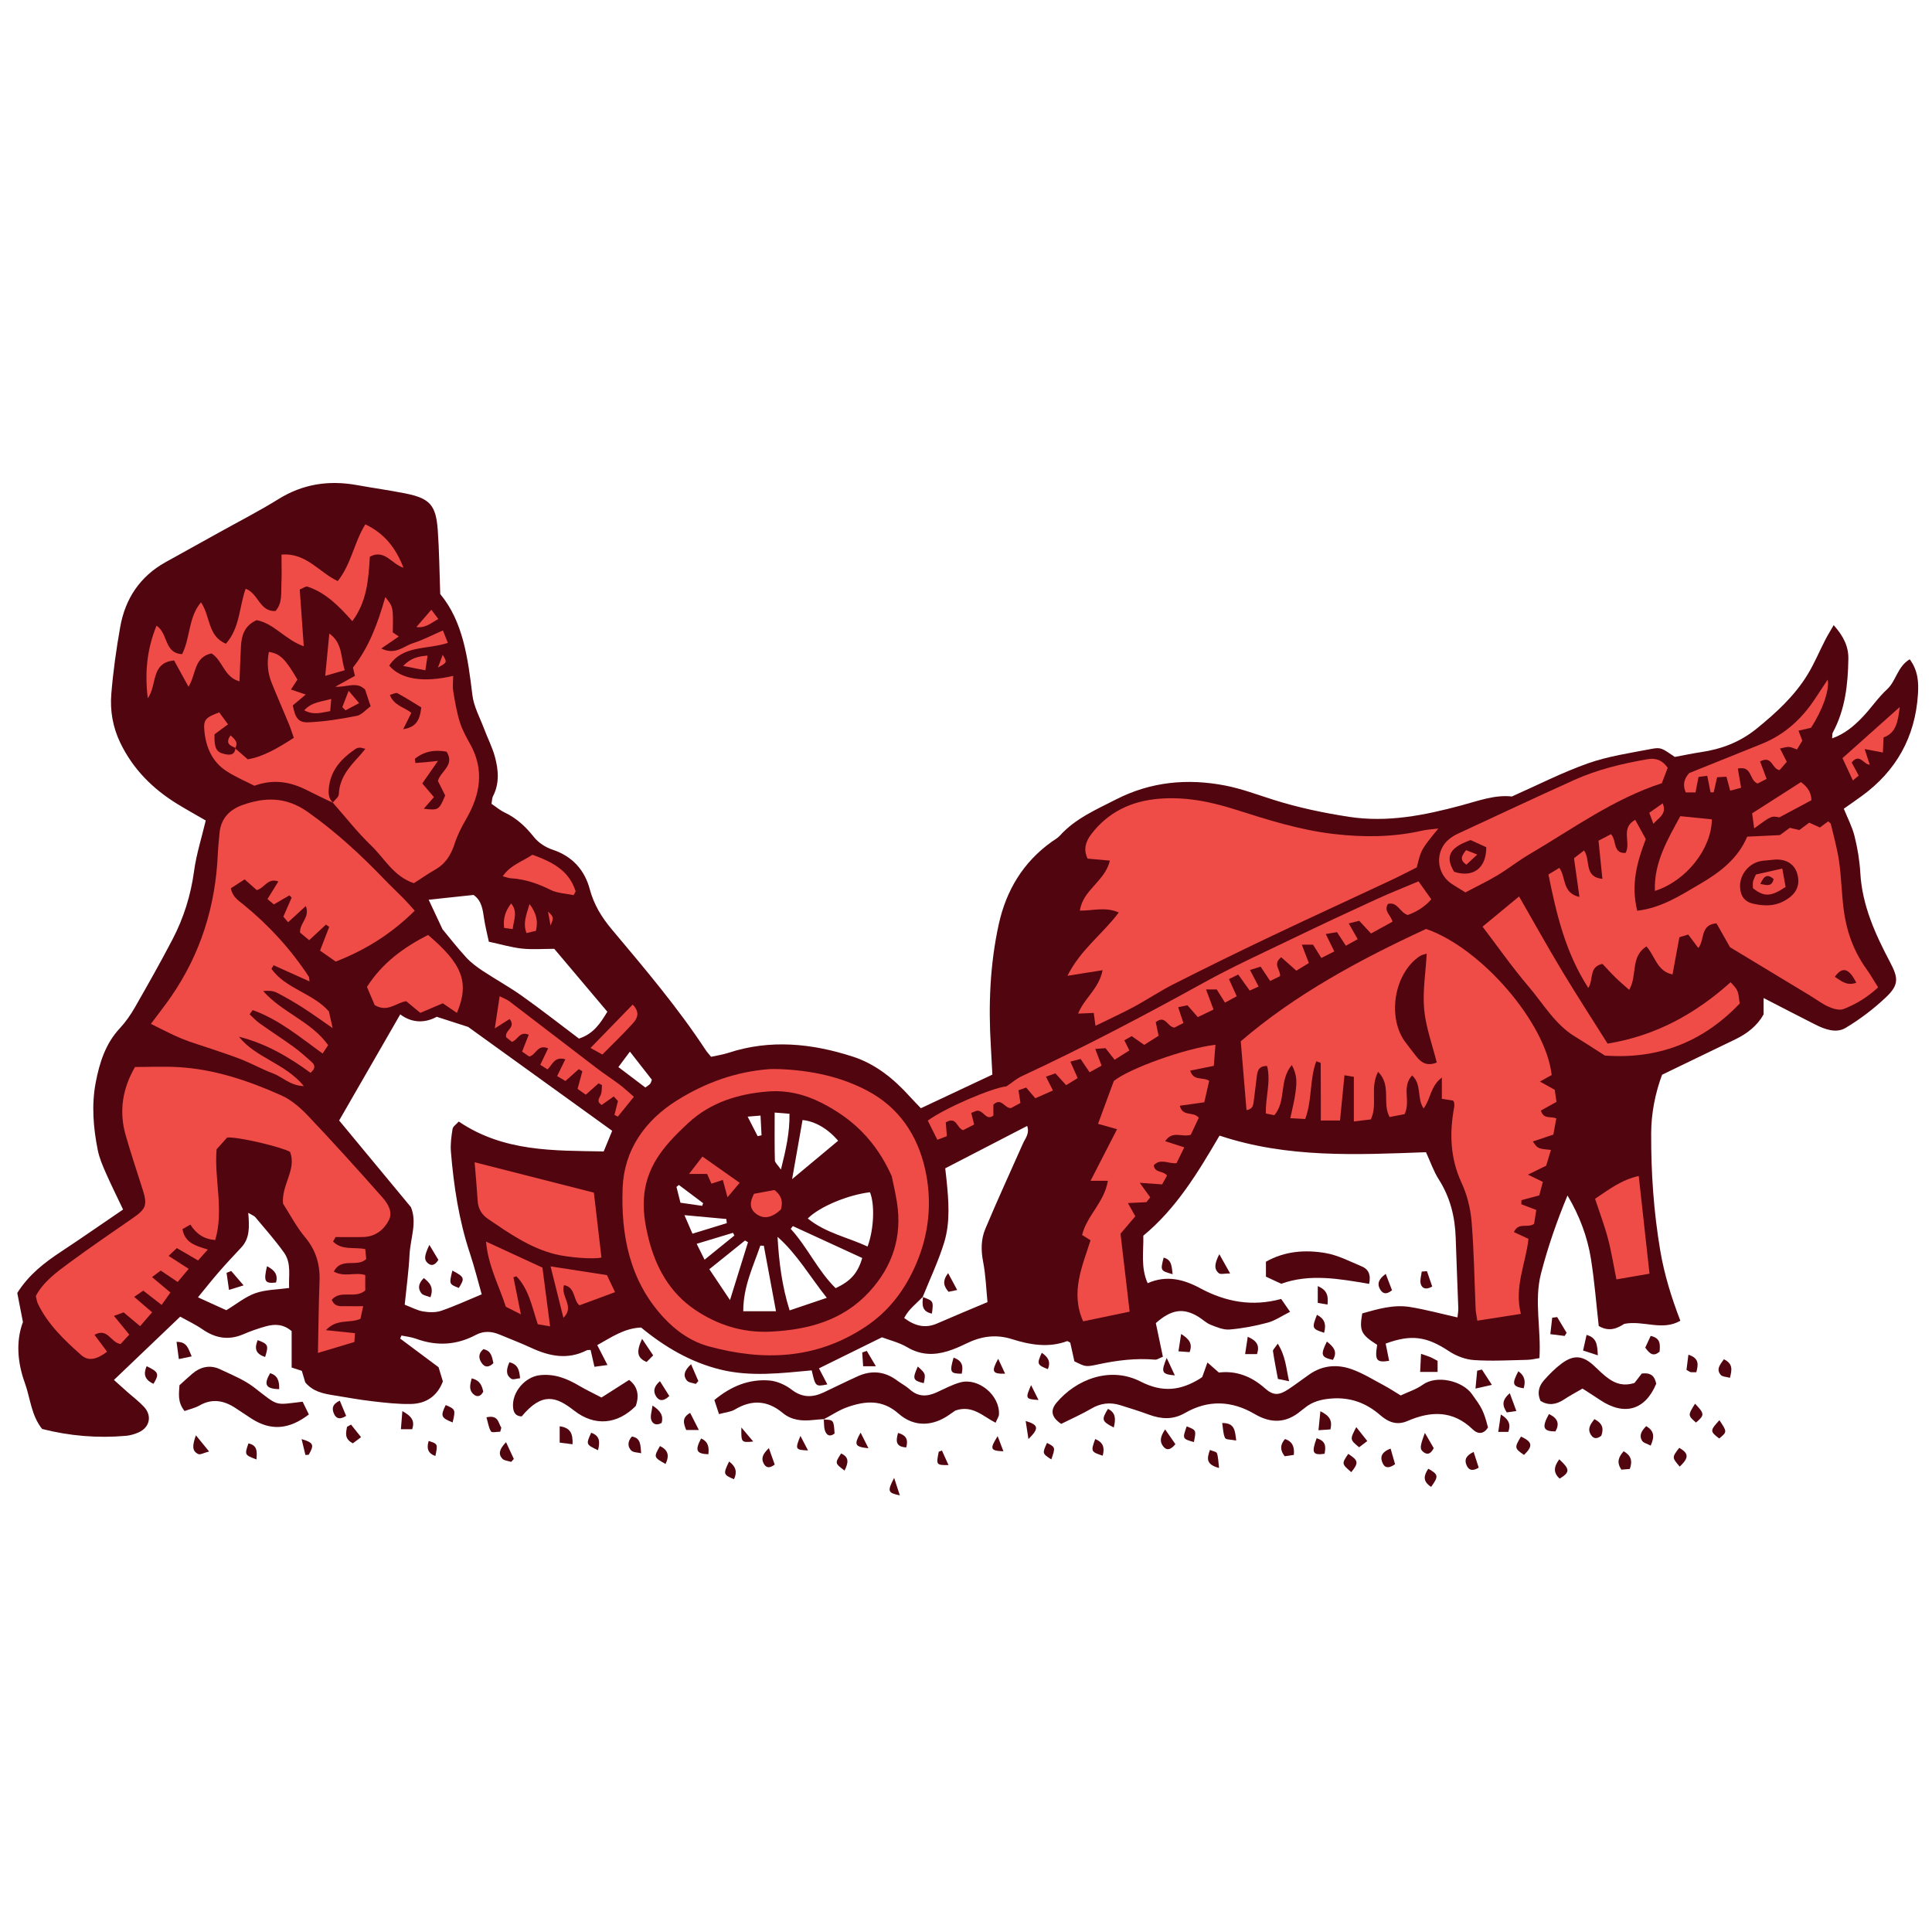 <svg version="1.1" id="svg" xmlns="http://www.w3.org/2000/svg" xmlns:xlink="http://www.w3.org/1999/xlink" x="0px" y="0px"
	 width="200px" height="200px" viewBox="0 0 200 200" enable-background="new 0 0 200 200" xml:space="preserve">
<path class="stroke" fill="#51050f"  fill-rule="evenodd" clip-rule="evenodd" d="M109.854,147.4c-1-0.667-1.165-1.383-0.475-2.201
	c2.016-2.39,5.521-3.807,8.709-2.175c2.271,1.163,4.143,0.919,6.127-0.306c0.084-0.052,0.162-0.114,0.242-0.173
	c0.158-0.444,0.316-0.887,0.537-1.502c0.438,0.387,0.752,0.663,1.183,1.042c1.744-0.214,3.349,0.363,4.771,1.634
	c0.871,0.778,1.458,0.732,2.428,0.095c0.745-0.49,1.451-1.038,2.186-1.547c1.376-0.955,2.904-1.057,4.41-0.509
	c1.148,0.418,2.209,1.08,3.295,1.658c0.56,0.299,1.092,0.652,1.734,1.04c0.789-0.374,1.613-0.627,2.274-1.105
	c1.46-1.057,4.119-0.4,5.092,0.955c0.968,1.349,1.217,1.671,1.669,3.47c-0.446,0.693-1.035,0.723-1.592,0.183
	c-2.045-1.981-4.336-1.901-6.74-0.859c-1.132,0.49-2.008,0.103-2.852-0.629c-1.411-1.226-3.039-1.828-4.929-1.704
	c-1.067,0.069-2.06,0.302-2.896,1.012c-0.113,0.096-0.24,0.176-0.354,0.272c-1.52,1.288-3.092,1.326-4.796,0.326
	c-2.365-1.388-4.804-1.494-7.212-0.102c-1.235,0.714-2.447,0.64-3.721,0.171c-0.977-0.359-1.972-0.67-2.965-0.979
	c-1.047-0.327-2.027-0.223-3.001,0.351C111.998,146.394,110.947,146.852,109.854,147.4z"/>
<path class="stroke" fill="#51050f"  fill-rule="evenodd" clip-rule="evenodd" d="M85.28,146.906c-0.387,0.032-0.773,0.056-1.159,0.097
	c-1.121,0.118-2.192,0.015-3.1-0.738c-1.565-1.301-3.188-1.403-4.939-0.356c-0.433,0.259-0.998,0.297-1.651,0.479
	c-0.191-0.578-0.335-1.011-0.481-1.457c1.734-1.438,3.598-2.194,5.711-2.021c0.787,0.064,1.645,0.453,2.279,0.941
	c1.108,0.854,2.172,0.836,3.338,0.285c1.165-0.55,2.32-1.123,3.494-1.657c1.43-0.651,2.795-0.532,4.074,0.416
	c0.438,0.325,0.936,0.58,1.338,0.942c0.865,0.778,1.777,0.752,2.766,0.306c0.813-0.367,1.611-0.81,2.464-1.039
	c1.901-0.51,4.11,1.361,3.997,3.326c-0.013,0.223-0.174,0.438-0.349,0.85c-1.303-0.656-2.388-1.875-4.169-1.26
	c-0.061,0.042-0.307,0.207-0.545,0.38c-1.754,1.268-3.707,1.372-5.337-0.066c-1.688-1.489-3.442-1.313-5.28-0.671
	c-0.873,0.304-1.662,0.846-2.489,1.281L85.28,146.906z"/>
<path class="stroke" fill="#51050f"  fill-rule="evenodd" clip-rule="evenodd" d="M19.104,146.069c-0.743-0.933-0.575-1.776-0.528-2.667
	c0.428-0.385,0.857-0.792,1.308-1.176c0.87-0.744,1.864-0.972,2.909-0.475c1.204,0.571,2.482,1.079,3.521,1.882
	c2.565,1.981,2.044,1.823,5.015,1.471c0.199,0.409,0.43,0.883,0.643,1.319c-2.079,1.595-3.951,1.699-5.93,0.438
	c-0.586-0.373-1.152-0.778-1.74-1.151c-1.172-0.745-2.367-0.952-3.648-0.217C20.198,145.754,19.66,145.868,19.104,146.069z"/>
<path class="stroke" fill="#51050f"  fill-rule="evenodd" clip-rule="evenodd" d="M62.266,144.671c0.994-0.633,1.891-1.205,2.861-1.823
	c0.873,0.669,1.076,1.59,0.686,2.698c-1.891,1.913-4.25,2.141-6.379,0.478c-1.809-1.413-3.267-1.997-5.429,0.602
	c-0.614-0.019-0.848-0.388-0.894-0.956c-0.125-1.558,1.243-3.143,2.78-3.312c1.521-0.167,2.815,0.353,4.075,1.103
	C60.642,143.861,61.355,144.195,62.266,144.671z"/>
<path class="stroke" fill="#51050f"  fill-rule="evenodd" clip-rule="evenodd" d="M169.204,143.161c0.243-0.314,0.546-0.705,0.751-0.971
	c1.042-0.134,1.354,0.363,1.495,1.053c-1.132,2.735-3.303,3.36-5.798,1.689c-0.568-0.382-1.15-0.746-1.834-1.187
	c-0.67,0.392-1.314,0.734-1.921,1.135c-0.821,0.545-1.622,0.635-2.418,0.146c-0.399-0.888-0.138-1.583,0.37-2.159
	c0.555-0.627,1.157-1.235,1.828-1.729c1.254-0.923,2.189-0.812,3.324,0.237c0.508,0.468,0.993,0.974,1.557,1.363
	C167.264,143.224,168.057,143.52,169.204,143.161z"/>
<path class="stroke" fill="#51050f"  fill-rule="evenodd" clip-rule="evenodd" d="M141.734,132.907c-3.119-0.531-6.146-1.078-9.105-0.012
	c-0.565-0.264-1.049-0.49-1.58-0.738c0-0.524,0-1.001,0-1.545c1.967-1.109,4.084-1.256,6.186-0.893
	c1.283,0.222,2.502,0.866,3.727,1.376C141.605,131.363,141.947,131.88,141.734,132.907z"/>
<path class="stroke" fill="#51050f"  fill-rule="evenodd" clip-rule="evenodd" d="M132.271,139.095c0.831,1.318,0.862,2.531,1.175,3.889
	c-0.558-0.114-0.855-0.175-1.157-0.236c-0.188-1.017-0.374-1.947-0.513-2.883C131.755,139.727,131.963,139.557,132.271,139.095z"/>
<path class="stroke" fill="#51050f"  fill-rule="evenodd" clip-rule="evenodd" d="M147.014,142.023c0.033-0.688,0.059-1.204,0.091-1.874
	c0.476,0.166,0.739,0.241,0.99,0.349c0.222,0.095,0.429,0.224,0.724,0.38c0,0.344,0,0.703,0,1.145
	C148.28,142.023,147.814,142.023,147.014,142.023z"/>
<path class="stroke" fill="#51050f"  fill-rule="evenodd" clip-rule="evenodd" d="M157.766,150.615c-0.991-0.679-1.006-0.762-0.314-1.9
	C158.641,149.261,158.712,149.693,157.766,150.615z"/>
<path class="stroke" fill="#51050f"  fill-rule="evenodd" clip-rule="evenodd" d="M165.407,140.302c-0.668-0.217-1.037-0.337-1.527-0.496
	c0.136-0.606,0.237-1.061,0.361-1.617C165.296,138.489,165.346,139.166,165.407,140.302z"/>
<path class="stroke" fill="#51050f"  fill-rule="evenodd" clip-rule="evenodd" d="M127.97,149.123c-0.536-0.108-1.064-0.078-1.152-0.261
	c-0.205-0.422-0.198-0.949-0.296-1.552C127.781,147.306,127.846,148.005,127.97,149.123z"/>
<path class="stroke" fill="#51050f"  fill-rule="evenodd" clip-rule="evenodd" d="M59.271,149.51c-0.509-0.065-0.865-0.112-1.333-0.172c0-0.599,0-1.1,0-1.689
	C59.034,147.792,59.318,148.389,59.271,149.51z"/>
<path class="stroke" fill="#51050f"  fill-rule="evenodd" clip-rule="evenodd" d="M141.542,149.175c-0.429,0.327-0.646,0.493-0.849,0.646
	c-0.96-0.798-0.963-0.805-0.291-2.085C140.783,148.218,141.109,148.629,141.542,149.175z"/>
<path class="stroke" fill="#51050f"  fill-rule="evenodd" clip-rule="evenodd" d="M161.196,136.342c0.327,0.543,0.653,1.086,0.979,1.63
	c-0.067,0.108-0.135,0.216-0.203,0.325c-0.432-0.054-0.864-0.107-1.482-0.185c0.075-0.653,0.135-1.177,0.194-1.701
	C160.855,136.388,161.026,136.366,161.196,136.342z"/>
<path class="stroke" fill="#51050f"  fill-rule="evenodd" clip-rule="evenodd" d="M143.953,149.956c0.186,0.647,0.33,1.154,0.464,1.618
	c-0.601,0.427-1.028,0.43-1.269-0.072C142.867,150.914,142.912,150.358,143.953,149.956z"/>
<path class="stroke" fill="#51050f"  fill-rule="evenodd" clip-rule="evenodd" d="M170.316,139.502c0.182-0.39,0.359-0.77,0.562-1.207
	c1.081,0.232,0.969,0.95,0.922,1.628C171.181,140.455,170.789,140.183,170.316,139.502z"/>
<path class="stroke" fill="#51050f"  fill-rule="evenodd" clip-rule="evenodd" d="M66.47,138.599c0.408,0.608,0.688,1.024,1.146,1.709
	c-0.244,0.247-0.461,0.466-0.678,0.684C65.963,140.585,65.836,139.946,66.47,138.599z"/>
<path class="stroke" fill="#51050f"  fill-rule="evenodd" clip-rule="evenodd" d="M153.407,141.775c0.289,0.444,0.578,0.888,1.031,1.583
	c-0.658,0.15-1.054,0.24-1.696,0.386c0.074-0.8,0.124-1.325,0.174-1.849C153.08,141.855,153.243,141.816,153.407,141.775z"/>
<path class="stroke" fill="#51050f"  fill-rule="evenodd" clip-rule="evenodd" d="M69.287,144.517c-0.672,0.628-1.086,0.463-1.356,0.053
	c-0.335-0.51-0.263-1.034,0.386-1.59C68.65,143.509,68.962,144.002,69.287,144.517z"/>
<path class="stroke" fill="#51050f"  fill-rule="evenodd" clip-rule="evenodd" d="M160.348,146.379c0.917,0.44,1.119,1.009,0.668,1.804
	C159.746,148.175,159.576,147.772,160.348,146.379z"/>
<path class="stroke" fill="#51050f"  fill-rule="evenodd" clip-rule="evenodd" d="M170.416,147.632c0.858,0.513,0.86,1.113,0.461,2.016
	c-0.342-0.185-0.756-0.271-0.902-0.518C169.663,148.603,169.92,148.124,170.416,147.632z"/>
<path class="stroke" fill="#51050f"  fill-rule="evenodd" clip-rule="evenodd" d="M139.883,152.397c-1.002-0.866-1.002-0.866-0.314-1.891
	C140.62,151.179,140.674,151.431,139.883,152.397z"/>
<path class="stroke" fill="#51050f"  fill-rule="evenodd" clip-rule="evenodd" d="M121.676,149.499c-0.526,0.648-0.916,0.627-1.212,0.29
	c-0.441-0.503-0.381-1.054,0.153-1.816C121.031,148.57,121.358,149.041,121.676,149.499z"/>
<path class="stroke" fill="#51050f"  fill-rule="evenodd" clip-rule="evenodd" d="M168.079,150.235c0.757,0.427,0.94,0.988,0.638,1.833
	c-0.291,0.022-0.6,0.047-0.869,0.068C167.31,151.364,167.572,150.808,168.079,150.235z"/>
<path class="stroke" fill="#51050f"  fill-rule="evenodd" clip-rule="evenodd" d="M143.45,131.869c0.259,0.673,0.466,1.211,0.651,1.694
	c-0.613,0.514-0.983,0.335-1.234-0.094C142.561,132.942,142.656,132.454,143.45,131.869z"/>
<path class="stroke" fill="#51050f"  fill-rule="evenodd" clip-rule="evenodd" d="M173.885,151.823c-0.813-0.942-0.813-0.959-0.047-1.944
	C174.826,150.458,174.855,150.894,173.885,151.823z"/>
<path class="stroke" fill="#51050f"  fill-rule="evenodd" clip-rule="evenodd" d="M19.843,140.413c-0.535,0.111-0.836,0.174-1.33,0.277
	c-0.084-0.632-0.154-1.157-0.237-1.783C19.383,138.902,19.476,139.6,19.843,140.413z"/>
<path class="stroke" fill="#51050f"  fill-rule="evenodd" clip-rule="evenodd" d="M50.041,139.664c0.859,0.175,0.893,0.855,1.035,1.45
	c-0.5,0.485-0.9,0.43-1.2,0.002C49.539,140.635,49.486,140.125,50.041,139.664z"/>
<path class="stroke" fill="#51050f"  fill-rule="evenodd" clip-rule="evenodd" d="M178.455,140.709c0.935,0.458,0.852,1.054,0.627,1.921
	c-0.355-0.105-0.781-0.1-0.957-0.306C177.633,141.741,178.059,141.276,178.455,140.709z"/>
<path class="stroke" fill="#51050f"  fill-rule="evenodd" clip-rule="evenodd" d="M177.992,147.018c0.809,1.207,0.809,1.207-0.021,1.893
	C177.008,148.174,177.006,148.096,177.992,147.018z"/>
<path class="stroke" fill="#51050f"  fill-rule="evenodd" clip-rule="evenodd" d="M165.047,146.91c0.961,0.477,0.944,1.087,0.713,1.725
	c-0.465,0.357-0.81,0.302-1.066-0.099C164.298,147.916,164.632,147.455,165.047,146.91z"/>
<path class="stroke" fill="#51050f"  fill-rule="evenodd" clip-rule="evenodd" d="M136.686,146.091c1.026,0.501,1.24,1.019,1.039,1.881
	c-0.327,0.022-0.674,0.045-1.237,0.083C136.559,147.356,136.611,146.83,136.686,146.091z"/>
<path class="stroke" fill="#51050f"  fill-rule="evenodd" clip-rule="evenodd" d="M41.652,146.076c1.011,0.56,1.291,1.037,1.021,1.877c-0.324,0-0.662,0-1.172,0
	C41.552,147.321,41.593,146.811,41.652,146.076z"/>
<path class="stroke" fill="#51050f"  fill-rule="evenodd" clip-rule="evenodd" d="M175.472,145.31c0.996,1.047,0.998,1.183,0.097,1.955
	C174.72,146.514,174.72,146.514,175.472,145.31z"/>
<path class="stroke" fill="#51050f"  fill-rule="evenodd" clip-rule="evenodd" d="M46.855,147.25c-1.205-0.478-1.271-0.668-0.716-1.8
	C47.155,145.887,47.172,145.925,46.855,147.25z"/>
<path class="stroke" fill="#51050f"  fill-rule="evenodd" clip-rule="evenodd" d="M51.783,148.21c-0.33,0-0.862,0.124-0.953-0.025
	c-0.25-0.406-0.314-0.927-0.471-1.465c1.262-0.281,1.215,0.598,1.537,1.08C51.858,147.937,51.822,148.073,51.783,148.21z"/>
<path class="stroke" fill="#51050f"  fill-rule="evenodd" clip-rule="evenodd" d="M71.447,146.262c0.298,0.587,0.548,1.079,0.898,1.771c-0.617,0-0.965,0-1.311,0
	C70.75,147.319,70.568,146.753,71.447,146.262z"/>
<path class="stroke" fill="#51050f"  fill-rule="evenodd" clip-rule="evenodd" d="M35.173,144.993c0.241,0.578,0.451,1.081,0.66,1.581
	c-0.613,0.386-1.007,0.31-1.241-0.182C34.329,145.846,34.385,145.362,35.173,144.993z"/>
<path class="stroke" fill="#51050f"  fill-rule="evenodd" clip-rule="evenodd" d="M68.898,151.551c-1.236-0.701-1.236-0.702-0.578-1.856
	C69.107,150.079,69.346,150.613,68.898,151.551z"/>
<path class="stroke" fill="#51050f"  fill-rule="evenodd" clip-rule="evenodd" d="M52.385,149.295c0.339,0.729,0.573,1.231,0.807,1.735
	c-0.092,0.102-0.184,0.203-0.275,0.304c-0.314-0.106-0.727-0.124-0.922-0.338C51.577,150.539,51.674,150.027,52.385,149.295z"/>
<path class="stroke" fill="#51050f"  fill-rule="evenodd" clip-rule="evenodd" d="M133.937,150.611c-0.331,0.049-0.639,0.094-0.947,0.14
	c-0.498-0.646-0.481-1.19,0.035-1.786C133.809,149.234,134.016,149.785,133.937,150.611z"/>
<path class="stroke" fill="#51050f"  fill-rule="evenodd" clip-rule="evenodd" d="M129.166,138.384c0.963,0.42,1.248,0.915,0.96,1.793c-0.351,0-0.692,0-1.232,0
	C128.993,139.521,129.07,139.013,129.166,138.384z"/>
<path class="stroke" fill="#51050f"  fill-rule="evenodd" clip-rule="evenodd" d="M48.825,142.688c0.899,0.21,1.066,0.792,1.202,1.374
	c-0.271,0.52-0.643,0.587-0.997,0.279C48.496,143.879,48.674,143.32,48.825,142.688z"/>
<path class="stroke" fill="#51050f"  fill-rule="evenodd" clip-rule="evenodd" d="M20.279,148.582c0.525,0.645,0.854,1.048,1.367,1.676
	c-0.562,0.146-0.912,0.361-1.117,0.267C19.844,150.208,19.918,149.615,20.279,148.582z"/>
<path class="stroke" fill="#51050f"  fill-rule="evenodd" clip-rule="evenodd" d="M137.357,138.88c0.746,0.569,1.119,1.095,0.618,1.894
	C136.761,140.5,136.672,140.261,137.357,138.88z"/>
<path class="stroke" fill="#51050f"  fill-rule="evenodd" clip-rule="evenodd" d="M28.901,143.803c-1.401-0.031-1.626-0.474-0.938-1.651
	C28.75,142.385,28.924,142.967,28.901,143.803z"/>
<path class="stroke" fill="#51050f"  fill-rule="evenodd" clip-rule="evenodd" d="M65.413,148.708c0.931,0.149,0.886,0.888,0.958,1.732
	c-0.355-0.091-0.83-0.071-1.04-0.297C64.939,149.722,64.981,149.186,65.413,148.708z"/>
<path class="stroke" fill="#51050f"  fill-rule="evenodd" clip-rule="evenodd" d="M52.734,141.02c0.896,0.223,1.022,0.811,1.104,1.656
	c-0.347,0.028-0.724,0.18-0.912,0.053C52.329,142.324,52.42,141.735,52.734,141.02z"/>
<path class="stroke" fill="#51050f"  fill-rule="evenodd" clip-rule="evenodd" d="M15.888,143.252c-0.941-0.431-1.05-1.025-0.71-1.823
	C16.423,142.019,16.512,142.228,15.888,143.252z"/>
<path class="stroke" fill="#51050f"  fill-rule="evenodd" clip-rule="evenodd" d="M79.594,149.905c0.254,0.715,0.439,1.238,0.605,1.707
	c-0.586,0.447-0.912,0.306-1.134-0.094C78.758,150.962,78.967,150.522,79.594,149.905z"/>
<path class="stroke" fill="#51050f"  fill-rule="evenodd" clip-rule="evenodd" d="M136.296,148.888c1.002,0.288,0.953,0.92,0.821,1.607
	C135.891,150.665,135.744,150.397,136.296,148.888z"/>
<path class="stroke" fill="#51050f"  fill-rule="evenodd" clip-rule="evenodd" d="M152.549,150.301c0.196,0.607,0.368,1.139,0.527,1.634
	c-0.695,0.413-1.039,0.229-1.252-0.244C151.556,151.096,151.773,150.683,152.549,150.301z"/>
<path class="stroke" fill="#51050f"  fill-rule="evenodd" clip-rule="evenodd" d="M161.413,151.068c1.122,1.031,1.122,1.328,0.047,1.997
	C160.787,152.472,160.831,151.854,161.413,151.068z"/>
<path class="stroke" fill="#51050f"  fill-rule="evenodd" clip-rule="evenodd" d="M147.504,148.332c0.426,0.734,0.695,1.199,0.914,1.577
	c-0.32,0.632-0.668,0.709-1.055,0.413C146.959,150.012,146.975,149.76,147.504,148.332z"/>
<path class="stroke" fill="#51050f"  fill-rule="evenodd" clip-rule="evenodd" d="M115.298,147.776c-1.258-0.651-1.292-0.804-0.599-1.932
	C115.516,146.258,115.508,146.895,115.298,147.776z"/>
<path class="stroke" fill="#51050f"  fill-rule="evenodd" clip-rule="evenodd" d="M67.545,145.504c0.883,0.564,1.137,1.083,0.949,1.793
	c-0.574,0.328-0.974,0.085-1.09-0.358C67.305,146.559,67.474,146.108,67.545,145.504z"/>
<path class="stroke" fill="#51050f"  fill-rule="evenodd" clip-rule="evenodd" d="M156.973,146.066c-0.46,0.068-0.725,0.107-0.988,0.146
	c-0.468-0.69-0.541-1.267,0.309-1.984C156.539,144.894,156.734,145.423,156.973,146.066z"/>
<path class="stroke" fill="#51050f"  fill-rule="evenodd" clip-rule="evenodd" d="M71.537,141.223c0.307,0.708,0.531,1.226,0.757,1.745
	c-0.088,0.099-0.177,0.197-0.265,0.296c-0.315-0.11-0.741-0.129-0.923-0.35C70.724,142.452,70.777,141.926,71.537,141.223z"/>
<path class="stroke" fill="#51050f"  fill-rule="evenodd" clip-rule="evenodd" d="M147.717,131.593c0.187,0.538,0.371,1.077,0.546,1.585
	c-0.688,0.405-1.079,0.161-1.194-0.29c-0.097-0.385,0.063-0.834,0.108-1.255C147.357,131.62,147.538,131.606,147.717,131.593z"/>
<path class="stroke" fill="#51050f"  fill-rule="evenodd" clip-rule="evenodd" d="M98.714,140.542c0.97,0.338,0.993,0.949,0.842,1.665
	C98.359,142.194,98.283,142.054,98.714,140.542z"/>
<path class="stroke" fill="#51050f"  fill-rule="evenodd" clip-rule="evenodd" d="M121.993,139.888c0.106-0.686,0.181-1.158,0.278-1.794
	c0.85,0.534,1.199,1.007,0.877,1.877C122.833,139.949,122.533,139.927,121.993,139.888z"/>
<path class="stroke" fill="#51050f"  fill-rule="evenodd" clip-rule="evenodd" d="M137.07,137.97c-1.26-0.417-1.279-0.466-0.74-1.861
	C137.091,136.501,137.322,137.053,137.07,137.97z"/>
<path class="stroke" fill="#51050f"  fill-rule="evenodd" clip-rule="evenodd" d="M137.423,135.047c-0.424-0.072-0.72-0.121-1.009-0.171c0-0.595,0-1.091,0-1.74
	C137.323,133.527,137.539,134.069,137.423,135.047z"/>
<path class="stroke" fill="#51050f"  fill-rule="evenodd" clip-rule="evenodd" d="M156.139,148.227c-0.303,0-0.566,0-1.039,0c0.093-0.621,0.168-1.129,0.267-1.8
	C156.242,146.967,156.398,147.488,156.139,148.227z"/>
<path class="stroke" fill="#51050f"  fill-rule="evenodd" clip-rule="evenodd" d="M36.338,147.473c0.323,0.406,0.647,0.812,1.037,1.301
	c-0.373,0.282-0.615,0.465-0.844,0.637c-0.902-0.453-0.721-1.09-0.608-1.709C36.062,147.625,36.199,147.549,36.338,147.473z"/>
<path class="stroke" fill="#51050f"  fill-rule="evenodd" clip-rule="evenodd" d="M61.906,150.126c-1.252-0.596-1.252-0.596-0.708-1.809
	C62.082,148.626,62.133,149.228,61.906,150.126z"/>
<path class="stroke" fill="#51050f"  fill-rule="evenodd" clip-rule="evenodd" d="M126.196,151.964c-1.411-0.372-1.237-1.031-0.943-1.866
	c0.288,0.125,0.665,0.176,0.723,0.338C126.117,150.842,126.113,151.299,126.196,151.964z"/>
<path class="stroke" fill="#51050f"  fill-rule="evenodd" clip-rule="evenodd" d="M123.591,149.282c-1.192-0.335-1.196-0.343-0.745-1.623
	C123.842,148.048,123.842,148.048,123.591,149.282z"/>
<path class="stroke" fill="#51050f"  fill-rule="evenodd" clip-rule="evenodd" d="M95.012,141.463c0.814,0.742,0.814,0.742,0.618,1.721
	C94.504,142.917,94.429,142.738,95.012,141.463z"/>
<path class="stroke" fill="#51050f"  fill-rule="evenodd" clip-rule="evenodd" d="M148.148,153.921c-0.924-0.596-0.738-1.209-0.289-1.878
	C148.911,152.638,148.945,152.827,148.148,153.921z"/>
<path class="stroke" fill="#51050f"  fill-rule="evenodd" clip-rule="evenodd" d="M85.241,146.943c1.062,0.042,1.062,0.042,1.155,1.454
	c-0.492,0.386-0.844,0.181-1.003-0.326c-0.115-0.364-0.08-0.777-0.112-1.167C85.28,146.906,85.241,146.943,85.241,146.943z"/>
<path class="stroke" fill="#51050f"  fill-rule="evenodd" clip-rule="evenodd" d="M103.277,148.669c0.188,0.497,0.378,0.995,0.596,1.568
	C102.516,150.183,102.432,150.003,103.277,148.669z"/>
<path class="stroke" fill="#51050f"  fill-rule="evenodd" clip-rule="evenodd" d="M126.224,129.835c0.437,0.776,0.716,1.271,1.119,1.991
	c-0.593,0-0.993,0.124-1.17-0.023C125.655,131.372,125.725,130.802,126.224,129.835z"/>
<path class="stroke" fill="#51050f"  fill-rule="evenodd" clip-rule="evenodd" d="M27.447,140.471c-1.07-0.336-1.085-0.959-0.771-1.741
	C27.765,139.14,27.824,139.261,27.447,140.471z"/>
<path class="stroke" fill="#51050f"  fill-rule="evenodd" clip-rule="evenodd" d="M72.578,148.911c0.765,0.334,0.831,0.929,0.752,1.633
	C72.081,150.5,71.924,150.138,72.578,148.911z"/>
<path class="stroke" fill="#51050f"  fill-rule="evenodd" clip-rule="evenodd" d="M114.153,150.692c-1.223-0.391-1.247-0.449-0.777-1.723
	C114.133,149.278,114.396,149.778,114.153,150.692z"/>
<path class="stroke" fill="#51050f"  fill-rule="evenodd" clip-rule="evenodd" d="M87.427,152.231c-1.01-0.757-1.01-0.757-0.354-1.767
	C87.918,150.847,87.832,151.424,87.427,152.231z"/>
<path class="stroke" fill="#51050f"  fill-rule="evenodd" clip-rule="evenodd" d="M175.605,142.05c-0.294,0-0.441,0.018-0.583-0.006
	c-0.09-0.015-0.171-0.087-0.438-0.235c0.057-0.442,0.122-0.959,0.199-1.572C175.906,140.608,175.813,141.24,175.605,142.05z"/>
<path class="stroke" fill="#51050f"  fill-rule="evenodd" clip-rule="evenodd" d="M108.831,151.08c-0.942-0.619-0.942-0.619-0.446-1.712
	C109.265,149.828,109.265,149.828,108.831,151.08z"/>
<path class="stroke" fill="#51050f"  fill-rule="evenodd" clip-rule="evenodd" d="M157.179,141.951c0.731,0.534,0.735,1.113,0.551,1.768
	C156.568,143.517,156.484,143.275,157.179,141.951z"/>
<path class="stroke" fill="#51050f"  fill-rule="evenodd" clip-rule="evenodd" d="M120.775,140.573c0.32,0.686,0.559,1.195,0.845,1.808
	C120.257,142.26,120.162,142.062,120.775,140.573z"/>
<path class="stroke" fill="#51050f"  fill-rule="evenodd" clip-rule="evenodd" d="M75.479,151.292c0.752,0.575,0.831,1.136,0.502,1.837
	C74.873,152.666,74.849,152.58,75.479,151.292z"/>
<path class="stroke" fill="#51050f"  fill-rule="evenodd" clip-rule="evenodd" d="M106.737,143.388c0.239,0.478,0.479,0.956,0.77,1.539
	C106.154,144.833,106.128,144.788,106.737,143.388z"/>
<path class="stroke" fill="#51050f"  fill-rule="evenodd" clip-rule="evenodd" d="M103.332,140.661c0.23,0.494,0.459,0.987,0.717,1.542
	C102.73,142.239,102.59,142,103.332,140.661z"/>
<path class="stroke" fill="#51050f"  fill-rule="evenodd" clip-rule="evenodd" d="M89.729,139.845c0.277,0.467,0.554,0.934,0.942,1.59c-0.552,0-0.856,0-1.319,0
	c-0.033-0.524-0.064-0.976-0.095-1.427C89.414,139.954,89.571,139.9,89.729,139.845z"/>
<path class="stroke" fill="#51050f"  fill-rule="evenodd" clip-rule="evenodd" d="M121.391,131.904c-1.275-0.36-1.275-0.36-0.931-1.716
	C121.314,130.417,121.285,131.09,121.391,131.904z"/>
<path class="stroke" fill="#51050f"  fill-rule="evenodd" clip-rule="evenodd" d="M106.465,148.974c-0.12-0.785-0.196-1.284-0.288-1.877
	C107.509,147.511,107.597,147.844,106.465,148.974z"/>
<path class="stroke" fill="#51050f"  fill-rule="evenodd" clip-rule="evenodd" d="M89.09,148.304c0.286,0.57,0.521,1.037,0.812,1.619
	C88.484,149.774,88.381,149.56,89.09,148.304z"/>
<path class="stroke" fill="#51050f"  fill-rule="evenodd" clip-rule="evenodd" d="M26.548,151.082c-1.234-0.471-1.234-0.471-0.831-1.662
	C26.62,149.613,26.627,150.212,26.548,151.082z"/>
<path class="stroke" fill="#51050f"  fill-rule="evenodd" clip-rule="evenodd" d="M97.507,150.156c0.218,0.481,0.436,0.962,0.683,1.509
	c-1.274,0.01-1.292-0.021-1.01-1.382C97.289,150.241,97.397,150.198,97.507,150.156z"/>
<path class="stroke" fill="#51050f"  fill-rule="evenodd" clip-rule="evenodd" d="M31.617,150.618c-0.123-0.509-0.245-1.019-0.396-1.644
	c1.25,0.371,1.325,0.598,0.739,1.622C31.846,150.603,31.73,150.61,31.617,150.618z"/>
<path class="stroke" fill="#51050f"  fill-rule="evenodd" clip-rule="evenodd" d="M45.07,150.728c-0.809-0.297-0.917-0.832-0.693-1.561
	C45.326,149.477,45.326,149.477,45.07,150.728z"/>
<path class="stroke" fill="#51050f"  fill-rule="evenodd" clip-rule="evenodd" d="M107.843,140.043c0.64,0.424,0.958,0.915,0.63,1.689
	C107.36,141.302,107.318,141.192,107.843,140.043z"/>
<path class="stroke" fill="#51050f"  fill-rule="evenodd" clip-rule="evenodd" d="M82.861,148.642c0.246,0.47,0.49,0.941,0.785,1.507
	C82.33,150.092,82.293,150.035,82.861,148.642z"/>
<path class="stroke" fill="#51050f"  fill-rule="evenodd" clip-rule="evenodd" d="M93.813,149.836c-1.106-0.062-1.084-0.669-0.847-1.498
	C93.811,148.564,94.035,149.035,93.813,149.836z"/>
<path class="stroke" fill="#51050f"  fill-rule="evenodd" clip-rule="evenodd" d="M92.561,152.99c0.26,0.795,0.41,1.256,0.59,1.81
	C91.896,154.539,91.837,154.387,92.561,152.99z"/>
<path class="stroke" fill="#51050f"  fill-rule="evenodd" clip-rule="evenodd" d="M76.744,147.768c0.528,0.626,0.838,0.993,1.232,1.459
	C76.727,149.341,76.727,149.341,76.744,147.768z"/>
<path class="stroke" fill="#51050f"  fill-rule="evenodd" clip-rule="evenodd" d="M46.831,131.53c1.263,0.675,1.3,0.787,0.664,1.798
	C46.484,132.928,46.484,132.928,46.831,131.53z"/>
<path class="stroke" fill="#51050f"  fill-rule="evenodd" clip-rule="evenodd" d="M44.449,128.871c0.416,0.692,0.695,1.156,0.932,1.552
	c-0.378,0.593-0.734,0.651-1.1,0.334C43.885,130.413,43.907,130.011,44.449,128.871z"/>
<path class="stroke" fill="#51050f"  fill-rule="evenodd" clip-rule="evenodd" d="M43.873,132.305c0.629,0.494,1.053,0.965,0.684,1.988
	c-0.351-0.146-0.762-0.19-0.938-0.417C43.251,133.405,43.287,132.87,43.873,132.305z"/>
<path class="stroke" fill="#51050f"  d="M95.559,134.215c-0.012,0.012-0.024,0.024-0.037,0.037c-0.002,0.005-0.004,0.01-0.006,0.016L95.559,134.215z"/>
<path class="stroke" fill="#51050f"  d="M198.546,71.864c0.076-1.203,0.021-2.445-0.853-3.616c-1.287,0.774-1.402,2.246-2.342,3.108
	c-0.946,0.867-1.668,1.972-2.564,2.899c-0.865,0.896-1.812,1.719-3.124,2.18c0.026-0.302-0.004-0.467,0.059-0.582
	c1.291-2.388,1.576-4.985,1.62-7.638c0.021-1.307-0.499-2.347-1.519-3.503c-0.379,0.66-0.651,1.094-0.883,1.548
	c-0.607,1.184-1.122,2.424-1.812,3.557c-1.359,2.23-3.25,3.961-5.275,5.606c-1.735,1.409-3.656,2.128-5.803,2.444
	c-0.866,0.128-1.724,0.314-2.672,0.49c-1.357-0.915-1.422-1.023-2.466-0.822c-2.188,0.421-4.427,0.747-6.515,1.482
	c-2.657,0.936-5.187,2.238-7.891,3.436c-1.742-0.205-3.488,0.456-5.252,0.928c-3.809,1.022-7.611,1.785-11.601,1.177
	c-2.657-0.406-5.264-0.959-7.823-1.764c-1.653-0.521-3.291-1.144-4.984-1.473c-3.9-0.759-7.707-0.408-11.299,1.428
	c-2.069,1.059-4.229,1.979-5.836,3.762c-0.229,0.252-0.551,0.422-0.834,0.625c-2.974,2.123-4.724,5.057-5.491,8.566
	c-0.907,4.146-1.073,8.356-0.815,12.587c0.06,0.979,0.106,1.959,0.158,2.954c-2.484,1.169-4.902,2.305-7.401,3.48
	c-0.405-0.426-0.786-0.807-1.146-1.207c-1.654-1.836-3.556-3.381-5.916-4.141c-4.232-1.363-8.53-1.809-12.869-0.384
	c-0.593,0.194-1.221,0.281-1.789,0.408c-0.262-0.327-0.432-0.507-0.565-0.712c-2.896-4.41-6.308-8.425-9.689-12.453
	c-1.081-1.288-1.87-2.57-2.312-4.22c-0.517-1.929-1.788-3.377-3.829-4.05c-0.716-0.236-1.464-0.717-1.93-1.3
	c-0.855-1.076-1.797-1.967-3.044-2.556c-0.48-0.227-0.898-0.589-1.358-0.898c0.059-0.313,0.048-0.581,0.154-0.788
	c0.687-1.332,0.566-2.72,0.199-4.075c-0.27-0.997-0.757-1.935-1.122-2.908c-0.433-1.153-1.064-2.29-1.21-3.482
	c-0.465-3.817-0.951-7.591-3.33-10.461c-0.086-2.386-0.102-4.517-0.256-6.638c-0.189-2.583-0.828-3.271-3.354-3.778
	c-1.654-0.332-3.329-0.558-4.988-0.859c-2.899-0.527-5.601-0.137-8.15,1.447c-1.979,1.23-4.062,2.295-6.101,3.43
	c-1.862,1.036-3.729,2.061-5.59,3.101c-2.642,1.476-4.168,3.773-4.688,6.701c-0.407,2.293-0.733,4.609-0.922,6.929
	c-0.142,1.734,0.148,3.448,0.929,5.066c1.318,2.734,3.359,4.768,5.908,6.334c0.969,0.595,1.964,1.144,2.938,1.708
	c-0.428,1.8-0.975,3.506-1.211,5.255c-0.34,2.501-1.078,4.85-2.234,7.062c-1.24,2.375-2.559,4.709-3.891,7.033
	c-0.441,0.769-0.961,1.518-1.563,2.165c-1.493,1.603-2.108,3.592-2.496,5.64c-0.438,2.315-0.245,4.659,0.216,6.961
	c0.161,0.809,0.497,1.593,0.83,2.355c0.553,1.257,1.168,2.485,1.791,3.802c-2.247,1.531-4.317,2.975-6.422,4.364
	c-1.71,1.13-3.315,2.354-4.531,4.273c0.165,0.846,0.353,1.81,0.587,3.01c-0.733,1.956-0.583,4.157,0.198,6.308
	c0.57,1.569,0.645,3.33,1.788,4.761c2.829,0.723,5.729,0.969,8.671,0.711c0.438-0.039,0.886-0.167,1.289-0.343
	c1.179-0.513,1.455-1.726,0.582-2.661c-0.538-0.579-1.182-1.059-1.776-1.586c-0.466-0.414-0.928-0.833-1.332-1.195
	c2.325-2.22,4.53-4.327,6.862-6.553c0.786,0.443,1.589,0.816,2.306,1.313c1.333,0.924,2.698,1.163,4.218,0.513
	c0.773-0.331,1.574-0.616,2.386-0.835c0.887-0.238,1.773-0.224,2.624,0.508c0,1.206,0,2.481,0,3.769
	c0.405,0.132,0.726,0.236,1.053,0.341c0.13,0.438,0.255,0.859,0.356,1.197c0.827,0.986,1.911,1.169,2.994,1.346
	c1.323,0.215,2.644,0.457,3.976,0.61c1.322,0.152,2.659,0.31,3.985,0.278c1.558-0.037,2.716-0.813,3.292-2.337
	c-0.155-0.509-0.299-0.98-0.448-1.469c-1.334-0.995-2.654-1.98-3.975-2.966c0.044-0.104,0.091-0.209,0.136-0.314
	c0.507,0.108,1.035,0.159,1.517,0.336c2.131,0.781,4.188,0.664,6.192-0.404c0.807-0.429,1.627-0.373,2.445-0.032
	c1.1,0.458,2.215,0.883,3.295,1.383c1.881,0.869,3.762,1.25,5.719,0.252c0.115-0.059,0.276-0.029,0.412-0.04
	c0.131,0.571,0.257,1.12,0.398,1.743c0.461-0.063,0.775-0.107,1.346-0.186c-0.392-0.765-0.704-1.374-1.055-2.059
	c1.433-0.789,2.769-1.75,4.539-1.821c2.445,2.016,5.134,3.596,8.221,4.354c3.128,0.769,6.299,0.369,9.44,0.082
	c0.391,1.695,0.391,1.695,1.618,1.452c-0.309-0.592-0.6-1.148-0.867-1.661c2.079-1.025,4.161-2.052,6.52-3.215
	c0.736,0.28,1.767,0.525,2.639,1.04c1.363,0.803,2.729,0.835,4.159,0.398c0.66-0.202,1.303-0.486,1.925-0.791
	c1.528-0.747,3.043-0.994,4.741-0.456c1.845,0.584,3.768,0.922,5.694,0.209c0.062-0.023,0.172,0.074,0.335,0.151
	c0.138,0.624,0.287,1.296,0.427,1.933c1.156,0.574,1.162,0.597,2.451,0.32c1.947-0.418,3.904-0.664,5.9-0.491
	c0.211,0.019,0.438-0.157,0.811-0.301c-0.25-1.192-0.491-2.339-0.73-3.483c1.61-1.424,2.852-1.609,4.42-0.645
	c0.423,0.259,0.792,0.635,1.243,0.813c0.63,0.249,1.329,0.55,1.972,0.496c1.326-0.11,2.654-0.365,3.941-0.71
	c0.775-0.208,1.473-0.7,2.321-1.122c-0.379-0.547-0.619-0.893-0.923-1.332c-2.973,0.817-5.742,0.314-8.373-1.105
	c-1.721-0.929-3.495-1.39-5.447-0.524c-0.736-1.65-0.408-3.286-0.449-4.92c3.4-2.806,5.629-6.495,7.891-10.361
	c7.025,2.35,14.229,1.982,21.371,1.72c0.474,1.027,0.791,1.982,1.317,2.805c1.192,1.864,1.691,3.892,1.759,6.07
	c0.074,2.43,0.185,4.858,0.269,7.288c0.01,0.287-0.052,0.576-0.087,0.938c-1.692-0.378-3.299-0.818-4.933-1.081
	c-1.688-0.271-3.319,0.214-4.923,0.665c-0.316,1.809-0.133,2.187,1.545,3.256c-0.26,1.593-0.085,1.864,1.238,1.656
	c-0.121-0.602-0.241-1.198-0.359-1.786c2.672-0.985,4.26-0.731,6.558,0.79c0.746,0.495,1.702,0.857,2.587,0.917
	c1.825,0.124,3.668,0.017,5.502-0.024c0.461-0.01,0.92-0.129,1.271-0.181c0.189-3.049-0.568-5.915,0.16-8.746
	c0.709-2.746,1.637-5.424,2.746-8.088c1.233,2.081,2.057,4.25,2.424,6.547c0.372,2.337,0.555,4.703,0.81,6.965
	c1.128,0.656,1.96,0.208,2.647-0.223c1.974-0.39,3.911,0.77,5.801-0.321c-0.939-2.448-1.662-4.789-2.078-7.247
	c-0.683-4.032-0.96-8.087-0.943-12.155c0.008-2.064,0.412-4.134,1.128-6.065c2.577-1.245,5.075-2.452,7.575-3.66
	c1.229-0.594,2.27-1.397,2.936-2.587c0-0.604,0-1.161,0-1.694c1.829,0.94,3.58,1.852,5.343,2.742
	c1.003,0.508,2.175,0.93,3.142,0.352c1.518-0.907,2.959-2.004,4.236-3.226c1.319-1.261,1.207-1.993,0.369-3.581
	c-1.531-2.906-2.889-5.876-3.079-9.25c-0.073-1.276-0.288-2.562-0.599-3.803c-0.246-0.98-0.734-1.899-1.109-2.831
	c0.696-0.492,1.268-0.885,1.828-1.292C196.294,79.822,198.266,76.293,198.546,71.864z M83.078,115.946
	c1.277,0.126,2.6,0.874,3.686,2.145c-1.496,1.247-2.99,2.493-4.765,3.972C82.398,119.788,82.738,117.868,83.078,115.946z
	 M80.193,115.172c0.556,0.046,0.979,0.081,1.533,0.126c0.033,1.924-0.359,3.677-0.884,5.773c-0.332-0.485-0.622-0.713-0.628-0.95
	C80.174,118.545,80.193,116.967,80.193,115.172z M78.73,115.484c0.037,0.729,0.07,1.386,0.104,2.042
	c-0.135,0.029-0.269,0.059-0.402,0.088c-0.322-0.628-0.645-1.256-1.037-2.021C77.922,115.549,78.244,115.524,78.73,115.484z
	 M50.113,95.111c0.112,0.753,0.307,1.496,0.491,2.374c1.232,0.265,2.319,0.59,3.429,0.712c1.074,0.117,2.172,0.025,3.343,0.025
	c1.792,2.124,3.606,4.273,5.497,6.512c-0.719,1.181-1.411,2.283-2.94,2.78c-1.915-1.442-3.856-2.965-5.866-4.395
	c-1.324-0.943-2.761-1.729-4.119-2.628c-0.604-0.401-1.206-0.85-1.693-1.382c-0.934-1.021-1.786-2.117-2.446-2.911
	c-0.542-1.155-0.94-2.006-1.433-3.058c1.613-0.171,3.109-0.332,4.645-0.495C49.879,93.241,49.974,94.176,50.113,95.111z
	 M29.93,133.332c-1.229,0.171-2.428,0.164-3.492,0.538c-1.041,0.366-1.946,1.121-3.01,1.764c-0.934-0.425-1.859-0.846-2.936-1.336
	c0.812-0.988,1.479-1.833,2.184-2.644c0.745-0.854,1.52-1.682,2.296-2.509c0.905-0.964,0.843-2.156,0.728-3.592
	c0.412,0.247,0.615,0.31,0.73,0.448c1.008,1.213,2.066,2.393,2.977,3.677C30.198,130.794,29.856,132.143,29.93,133.332z
	 M45.682,135.69c-0.57,0.195-1.266,0.173-1.873,0.072c-0.619-0.103-1.2-0.427-1.914-0.698c0.186-1.85,0.418-3.52,0.502-5.196
	c0.085-1.663,0.803-3.321,0.142-4.906c-2.524-3.047-4.985-6.019-7.43-8.969c2.076-3.606,4.17-7.241,6.325-10.985
	c1.285,0.969,2.649,0.867,3.781,0.25c1.113,0.359,2.03,0.655,3.25,1.05c4.738,3.416,9.763,7.041,14.909,10.752
	c-0.271,0.659-0.546,1.326-0.879,2.136c-5.195-0.09-10.365,0.049-15.005-3.095c-0.25,0.288-0.597,0.505-0.641,0.772
	c-0.127,0.777-0.234,1.582-0.17,2.362c0.295,3.566,0.828,7.089,1.965,10.504c0.482,1.452,0.849,2.942,1.222,4.25
	C48.402,134.596,47.066,135.216,45.682,135.69z M67.299,112.2c-0.123,0.138-0.296,0.231-0.494,0.378
	c-0.924-0.701-1.812-1.374-2.791-2.115c0.396-0.53,0.735-0.984,1.194-1.599c0.801,1.025,1.536,1.966,2.271,2.907
	C67.412,111.94,67.389,112.1,67.299,112.2z M70.028,122.87c0.083-0.068,0.167-0.136,0.25-0.204c0.837,0.629,1.673,1.258,2.511,1.887
	c-0.033,0.092-0.066,0.185-0.101,0.276c-0.695-0.1-1.392-0.2-2.247-0.323C70.281,123.87,70.154,123.371,70.028,122.87z
	 M70.852,125.792c1.631,0.149,2.984,0.274,4.338,0.398c0.017,0.144,0.033,0.287,0.049,0.431c-1.141,0.349-2.279,0.699-3.555,1.09
	C71.42,127.101,71.199,126.592,70.852,125.792z M72.119,128.758c1.343-0.406,2.551-0.771,3.758-1.136
	c0.049,0.093,0.098,0.187,0.146,0.279c-0.966,0.783-1.934,1.567-3.087,2.502C72.63,129.788,72.42,129.365,72.119,128.758z
	 M73.43,131.388c1.352-1.087,2.523-2.028,3.694-2.971c0.104,0.059,0.207,0.116,0.31,0.175c-0.585,1.879-1.17,3.759-1.865,5.989
	C74.777,133.402,74.166,132.488,73.43,131.388z M76.943,135.739c-0.008-2.564,1.033-4.636,1.766-6.791
	c0.12,0.002,0.241,0.005,0.361,0.008c0.414,2.229,0.828,4.457,1.261,6.783C79.156,135.739,78.115,135.739,76.943,135.739z
	 M81.742,135.652c-0.798-2.532-1.105-5.029-1.252-7.615c2.026,1.789,3.312,4.061,5.101,6.314
	C84.219,134.815,83.072,135.203,81.742,135.652z M86.506,133.352c-1.845-1.807-2.908-4.229-4.65-6.142
	c0.073-0.095,0.147-0.19,0.221-0.286c2.4,1.103,4.799,2.207,7.181,3.303C88.796,131.796,88.077,132.609,86.506,133.352z
	 M89.812,129.04c-2.07-0.963-4.357-1.404-6.193-2.905c1.238-1.225,4.127-2.434,6.438-2.715
	C90.566,124.657,90.482,127.224,89.812,129.04z M105.892,118.385c-1.302,2.944-2.654,5.867-3.896,8.836
	c-0.438,1.047-0.457,2.184-0.23,3.357c0.281,1.445,0.329,2.935,0.459,4.218c-1.876,0.792-3.551,1.481-5.211,2.208
	c-1.227,0.538-2.292,0.271-3.414-0.563c0.469-0.926,1.271-1.497,1.922-2.189c0.753-1.874,1.631-3.709,2.22-5.633
	c0.644-2.112,0.46-4.324,0.24-6.505c-0.043-0.434-0.099-0.867-0.132-1.169c2.885-1.491,5.641-2.918,8.482-4.388
	C106.608,117.343,106.132,117.84,105.892,118.385z"/>
<path class="stroke" fill="#51050f"  fill-rule="evenodd" clip-rule="evenodd" d="M99.088,133.54c-0.423,0.088-0.646,0.136-0.892,0.187
	c-0.491-0.561-0.683-1.085-0.05-1.937C98.491,132.432,98.759,132.928,99.088,133.54z"/>
<path class="stroke" fill="#51050f"  fill-rule="evenodd" clip-rule="evenodd" d="M95.516,134.267c1.122,0.411,1.122,0.411,0.957,1.715
	c-1.088-0.21-1.015-0.98-0.916-1.765C95.559,134.215,95.516,134.267,95.516,134.267z"/>
<path class="stroke" fill="#51050f"  fill-rule="evenodd" clip-rule="evenodd" d="M23.934,131.572c0.364,0.422,0.728,0.846,1.281,1.488
	c-0.591,0.184-0.949,0.295-1.508,0.469c-0.105-0.727-0.18-1.248-0.254-1.769C23.613,131.698,23.773,131.634,23.934,131.572z"/>
<path class="stroke" fill="#51050f"  fill-rule="evenodd" clip-rule="evenodd" d="M27.638,131.078c0.821,0.415,1.15,0.908,0.938,1.688
	C27.407,132.893,27.271,132.67,27.638,131.078z"/>
<path fill-rule="evenodd" clip-rule="evenodd" fill="#f04c47" class="fill" d="M133.724,110.25c-1.356,1.635-0.536,3.723-1.809,5.201
	c-0.214-0.045-0.523-0.109-0.87-0.183c-0.064-1.671,0.542-3.271,0.126-4.912c-0.829-0.03-0.992,0.456-1.063,1.035
	c-0.103,0.836-0.199,1.672-0.311,2.506c-0.057,0.426-0.049,0.91-0.759,1.02c-0.191-2.293-0.381-4.562-0.595-7.123
	c5.643-4.856,12.334-8.465,19.184-11.63c5.705,1.96,12.407,9.722,13.003,15.124c-0.261,0.144-0.64,0.354-1.217,0.673
	c0.716,0.398,1.083,0.603,1.531,0.852c0.054,0.374,0.117,0.805,0.183,1.254c-0.584,0.323-1.113,0.617-1.613,0.896
	c0.271,0.927,0.961,0.57,1.594,0.806c-0.097,0.535-0.198,1.094-0.305,1.685c-0.721,0.241-1.401,0.469-2.122,0.71
	c0.494,0.738,0.494,0.738,1.872,0.877c-0.175,0.574-0.34,1.119-0.496,1.634c-0.585,0.286-1.115,0.545-1.889,0.923
	c0.678,0.329,1.057,0.514,1.546,0.752c-0.132,0.501-0.267,1.007-0.368,1.397c-0.713,0.19-1.279,0.341-1.844,0.492
	c-0.007,0.141-0.014,0.281-0.02,0.422c0.46,0.176,0.921,0.353,1.555,0.595c-0.074,0.469-0.161,1.019-0.228,1.442
	c-0.709,0.475-1.588-0.215-2.093,0.846c0.479,0.224,0.932,0.435,1.51,0.705c-0.266,2.526-1.504,4.989-0.783,7.763
	c-1.641,0.256-3.031,0.473-4.512,0.704c-0.08-0.539-0.156-0.866-0.172-1.197c-0.133-3.02-0.169-6.047-0.42-9.057
	c-0.113-1.359-0.461-2.771-1.034-4.006c-1.188-2.561-1.269-5.155-0.769-7.844c0.027-0.143,0.012-0.294,0.004-0.442
	c-0.001-0.044-0.039-0.087-0.113-0.238c-0.297-0.047-0.662-0.104-1.167-0.184c0-0.631,0-1.287,0-2.198
	c-1.196,0.894-1.147,2.22-1.889,3.198c-0.722-1.071-0.157-2.467-1.19-3.421c-1.121,1.198-0.115,2.672-0.781,4.011
	c-0.437,0.083-0.99,0.189-1.549,0.295c-0.798-1.455,0.224-3.257-1.188-4.681c-0.879,1.659-0.018,3.353-0.751,4.929
	c-0.502,0.061-1.053,0.127-1.761,0.212c0-1.635,0-3.103,0-4.619c-0.349-0.059-0.573-0.098-0.971-0.165
	c-0.156,1.58-0.303,3.075-0.462,4.684c-0.737,0-1.343,0-1.987,0c0-2.023,0.001-3.983-0.012-5.943
	c-0.001-0.037-0.168-0.073-0.455-0.19c-0.718,1.896-0.406,3.992-1.15,5.978c-0.461-0.025-0.931-0.05-1.543-0.083
	c0.208-1,0.443-1.853,0.547-2.72C134.215,112.221,134.346,111.371,133.724,110.25z M147.695,98.719
	c-0.22,0.077-0.508,0.117-0.725,0.263c-2.695,1.804-3.416,6.46-1.41,9.006c0.368,0.468,0.713,0.955,1.09,1.415
	c0.5,0.612,1.09,0.991,2.084,0.589c-0.457-1.837-1.133-3.646-1.304-5.503C147.257,102.619,147.583,100.702,147.695,98.719z"/>
<path fill-rule="evenodd" clip-rule="evenodd" fill="#f04c47" class="fill" d="M34.74,128.059c-0.053,0.093-0.146,0.258-0.262,0.464
	c0.941,0.939,2.17,0.545,3.333,0.785c0.036,0.376,0.073,0.742,0.101,1.029c-0.959,0.904-2.579-0.225-3.359,1.295
	c1.115,0.621,2.197,0.027,3.257,0.361c0,0.557,0,1.119,0,1.594c-1.046,0.92-2.57-0.115-3.47,0.973
	c0.351,0.805,0.949,0.636,1.467,0.653c0.533,0.017,1.066,0.003,1.789,0.003c-0.11,0.514-0.205,0.954-0.281,1.304
	c-1.136,0.507-2.43-0.055-3.58,1.18c1.194,0.122,2.075,0.213,3.014,0.309c-0.022,0.305-0.039,0.541-0.066,0.915
	c-1.25,0.376-2.502,0.751-3.77,1.131c0.055-2.603,0.074-5.023,0.165-7.441c0.064-1.714-0.366-3.183-1.495-4.536
	c-0.914-1.095-1.583-2.394-2.283-3.479c-0.175-1.959,1.421-3.504,0.732-5.355c-0.838-0.494-5.322-1.576-6.514-1.49
	c-0.253,0.281-0.646,0.719-1.096,1.22c-0.262,3.09,0.781,6.252-0.141,9.393c-1.18-0.095-1.959-0.631-2.572-1.596
	c-0.315,0.18-0.58,0.331-0.821,0.468c0.253,1.426,1.345,1.719,2.624,2.11c-0.389,0.437-0.681,0.765-1.007,1.131
	c-0.774-0.45-1.449-0.843-2.196-1.278c-0.258,0.242-0.486,0.456-0.857,0.806c0.723,0.466,1.326,0.854,2.082,1.341
	c-0.391,0.465-0.753,0.896-1.145,1.36c-0.608-0.411-1.138-0.768-1.748-1.18c-0.246,0.183-0.498,0.369-0.904,0.671
	c0.648,0.546,1.199,1.009,1.906,1.602c-0.244,0.343-0.532,0.749-0.912,1.283c-0.686-0.534-1.256-0.979-1.899-1.479
	c-0.268,0.184-0.521,0.356-0.943,0.646c0.658,0.565,1.202,1.031,1.86,1.597c-0.381,0.438-0.754,0.868-1.246,1.434
	c-0.577-0.483-1.09-0.912-1.706-1.428c-0.2,0.073-0.492,0.181-0.999,0.365c0.562,0.687,1.015,1.24,1.584,1.937
	c-0.293,0.317-0.63,0.683-0.898,0.974c-1.046-0.144-1.298-1.71-2.705-0.953c0.47,0.63,0.891,1.194,1.309,1.753
	c-1.099,0.818-1.936,1.01-2.689,0.339c-1.743-1.548-3.44-3.163-4.479-5.313c-0.105-0.219-0.131-0.477-0.213-0.793
	c0.776-1.462,2.11-2.437,3.411-3.399c2.192-1.622,4.453-3.152,6.691-4.711c1.311-0.914,1.459-1.325,0.97-2.88
	c-0.595-1.893-1.233-3.772-1.776-5.68c-0.699-2.459-0.324-4.794,0.973-7.04c1.51,0,2.99-0.069,4.461,0.013
	c3.766,0.212,7.291,1.412,10.694,2.931c1.047,0.468,1.993,1.304,2.796,2.151c2.594,2.737,5.124,5.535,7.621,8.362
	c0.576,0.652,1.172,1.532,0.689,2.441c-0.521,0.982-1.405,1.667-2.613,1.702C36.734,128.08,35.846,128.059,34.74,128.059z"/>
<path fill-rule="evenodd" clip-rule="evenodd" fill="#f04c47" class="fill" d="M148.898,85.768c-1.788,2.183-1.788,2.183-2.232,4.024
	c-0.834,0.416-1.748,0.897-2.682,1.335c-4.214,1.976-8.445,3.914-12.648,5.914c-3.303,1.572-6.586,3.186-9.85,4.839
	c-1.413,0.716-2.735,1.609-4.133,2.36c-1.256,0.675-2.556,1.266-3.953,1.951c-0.071-0.544-0.113-0.87-0.175-1.334
	c-0.501,0.022-1.011,0.045-1.617,0.072c0.608-1.567,2.156-2.564,2.531-4.494c-1.261,0.2-2.304,0.366-3.636,0.577
	c1.356-2.714,3.64-4.312,5.31-6.55c-1.386-0.622-2.702-0.172-4.021-0.195c0.294-2.147,2.588-3.02,3.106-5.177
	c-0.886-0.079-1.6-0.143-2.309-0.206c-0.455-0.934-0.21-1.754,0.367-2.514c1.755-2.307,4.135-3.434,6.977-3.68
	c2.719-0.235,5.325,0.279,7.905,1.1c3.354,1.066,6.709,2.135,10.233,2.544c3.083,0.357,6.135,0.343,9.173-0.351
	C147.756,85.868,148.287,85.845,148.898,85.768z"/>
<path fill-rule="evenodd" clip-rule="evenodd" fill="#f04c47" class="fill" d="M25.841,105.001c0.344,0.315,0.658,0.669,1.036,0.937
	c1.174,0.834,2.385,1.615,3.553,2.46c0.641,0.464,1.229,1.001,1.821,1.528c0.335,0.297,0.471,0.646-0.104,1.131
	c-2.225-1.625-4.637-3.044-7.412-3.735c1.759,2.209,4.754,2.724,6.722,5.108c-1.416-0.036-2.219-0.951-3.22-1.322
	c-1.069-0.396-2.073-0.961-3.131-1.389c-1.009-0.407-2.05-0.736-3.08-1.092c-1.078-0.373-2.182-0.685-3.236-1.116
	c-1.045-0.429-2.043-0.974-3.17-1.519c0.708-0.951,1.433-1.865,2.094-2.823c3.072-4.454,4.607-9.414,4.836-14.801
	c0.03-0.694,0.115-1.387,0.171-2.08c0.122-1.525,1.019-2.467,2.378-2.952c2.35-0.837,4.532-0.857,6.761,0.717
	c2.947,2.082,5.55,4.497,8.029,7.079c0.619,0.645,1.277,1.252,1.904,1.892c0.372,0.38,0.718,0.787,1.139,1.252
	c-2.41,2.387-5.099,4.072-8.18,5.265c-0.579-0.404-1.096-0.765-1.622-1.133c0.34-0.879,0.646-1.668,0.951-2.458
	c-0.113-0.078-0.227-0.155-0.341-0.232c-0.556,0.515-1.112,1.03-1.737,1.61c-0.348-0.291-0.676-0.565-0.939-0.785
	c-0.069-0.995,1.064-1.566,0.59-2.749c-0.617,0.565-1.139,1.042-1.828,1.675c-0.189-0.221-0.342-0.398-0.494-0.577
	c0.326-0.746,0.593-1.356,0.859-1.968c-0.076-0.079-0.152-0.157-0.229-0.237c-0.514,0.297-1.025,0.595-1.615,0.938
	c-0.188-0.159-0.398-0.336-0.656-0.554c0.388-0.629,0.737-1.196,1.123-1.823c-1.106-0.407-1.428,0.689-2.234,0.895
	c-0.357-0.317-0.755-0.668-1.255-1.112c-0.486,0.315-0.961,0.623-1.425,0.924c0.162,0.89,0.762,1.246,1.297,1.682
	c2.635,2.145,4.906,4.625,6.772,7.47c0.046,0.071,0.029,0.184,0.071,0.487c-1.303-0.586-2.512-1.13-3.721-1.673
	c-0.07,0.125-0.143,0.251-0.215,0.377c1.48,2.072,4.274,2.502,5.944,4.406c0.106,0.472,0.212,0.944,0.39,1.729
	c-1.182-0.814-2.105-1.49-3.07-2.107c-0.877-0.56-1.777-1.089-2.705-1.561c-0.399-0.204-0.891-0.229-1.417-0.171
	c1.949,2.226,4.949,3.121,6.725,5.601c-0.185,0.277-0.363,0.547-0.575,0.866c-2.355-1.705-4.547-3.536-7.239-4.498
	C26.049,104.708,25.945,104.855,25.841,105.001z"/>
<path fill-rule="evenodd" clip-rule="evenodd" fill="#f04c47" class="fill" d="M165.89,99.78c-1.444,0.308-0.895,1.579-1.468,2.494
	c-2.367-3.666-3.304-7.658-4.127-11.749c0.441-0.268,0.763-0.463,1.128-0.684c0.702,0.975,0.275,2.612,2.079,3.011
	c-0.195-1.403-0.37-2.653-0.561-4.011c0.32-0.247,0.652-0.503,1.035-0.799c0.717,0.957-0.059,2.745,1.902,2.938
	c-0.137-1.359-0.264-2.609-0.399-3.952c0.491-0.257,0.905-0.474,1.291-0.675c0.61,0.664,0.167,2.019,1.512,1.941
	c0.595-1.068-0.575-2.562,0.994-3.426c0.392,0.715,0.74,1.346,1.096,1.992c-0.9,2.344-1.564,4.706-0.886,7.419
	c2.52-0.294,4.502-1.603,6.513-2.78c2.025-1.186,3.896-2.583,4.872-4.888c1.078-0.052,2.098-0.101,3.38-0.161
	c0.186-0.135,0.579-0.423,1.034-0.756c0.267,0.063,0.594,0.141,0.98,0.233c0.33-0.245,0.677-0.505,1.027-0.767
	c0.35,0.159,0.702,0.319,1.104,0.502c0.285-0.211,0.553-0.409,0.853-0.631c0.095,0.091,0.255,0.169,0.281,0.279
	c0.304,1.292,0.669,2.577,0.854,3.887c0.23,1.618,0.262,3.262,0.463,4.885c0.279,2.248,1.013,4.339,2.346,6.202
	c0.428,0.597,0.793,1.238,1.23,1.931c-1.124,1.03-2.303,1.752-3.588,2.243c-0.426,0.162-1.068-0.031-1.535-0.238
	c-0.674-0.299-1.274-0.762-1.911-1.148c-2.712-1.642-5.425-3.281-8.3-5.02c-0.4-0.706-0.908-1.6-1.401-2.47
	c-1.724,0.15-1.189,1.712-1.877,2.557c-0.333-0.444-0.649-0.866-1.048-1.396c-0.308,0.095-0.649,0.198-0.914,0.279
	c-0.25,1.357-0.473,2.564-0.711,3.856c-1.619-0.354-1.782-1.865-2.694-2.903c-1.694,1.055-0.917,3.018-1.795,4.493
	c-0.487-0.435-0.961-0.831-1.401-1.261C166.79,100.763,166.363,100.283,165.89,99.78z M183.734,88.984
	c-0.576,0.055-0.92,0.082-1.264,0.122c-1.369,0.165-2.416,1.403-2.338,2.759c0.055,0.908,0.482,1.499,1.379,1.692
	c1.02,0.221,2.039,0.284,3.039-0.216c1.325-0.663,1.852-1.587,1.514-2.846C185.779,89.434,184.887,88.913,183.734,88.984z
	 M192.16,101.735c-0.749-1.515-1.435-1.713-2.218-0.618C190.59,101.53,191.145,102.089,192.16,101.735z"/>
<path fill-rule="evenodd" clip-rule="evenodd" fill="#f04c47" class="fill" d="M34.497,83.125c-0.886-0.43-1.78-0.845-2.657-1.294
	c-1.695-0.869-3.441-1.234-5.51-0.491c-0.889-0.459-1.937-0.901-2.877-1.508c-1.478-0.954-2.127-2.446-2.294-4.148
	c-0.114-1.163,0.101-1.41,1.536-1.936c0.244,0.333,0.516,0.703,0.908,1.238c-0.563,0.416-1.038,0.766-1.397,1.031
	c-0.036,1.42,0.175,1.834,0.986,2.029c0.555,0.133,1.106,0.182,1.188-0.624l-0.043,0.039c0.362,0.317,0.727,0.635,1.307,1.142
	c1.583-0.252,3.128-1.165,4.772-2.223c-0.188-0.533-0.328-0.992-0.511-1.433c-0.587-1.421-1.206-2.83-1.782-4.255
	c-0.418-1.033-0.504-2.107-0.287-3.207c1.16,0.188,1.681,0.693,2.953,2.866c-0.188,0.289-0.391,0.602-0.67,1.032
	c0.539,0.181,0.972,0.325,1.533,0.514c-0.495,0.415-0.93,0.78-1.343,1.127c0.265,1.313,0.563,1.795,1.634,1.749
	c1.668-0.071,3.338-0.343,4.98-0.664c0.51-0.1,0.938-0.63,1.445-0.994c-0.234-0.702-0.418-1.255-0.576-1.731
	c-0.887-0.885-1.86-0.217-3.081-0.293c0.833-0.462,1.399-0.776,2.032-1.127c-0.07-0.294-0.134-0.562-0.204-0.861
	c1.67-2.105,2.582-4.607,3.345-7.29c0.824,1.013,0.824,1.013,0.777,3.658c0.158,0.106,0.355,0.24,0.623,0.418
	c-0.557,0.381-1.09,0.746-1.817,1.245c1.461,0.715,2.313-0.24,3.263-0.543c1.027-0.327,1.994-0.84,3.119-1.328
	c0.184,0.46,0.332,0.834,0.513,1.288c-2.138,0.717-4.653,0.205-6.075,2.355c1.203,1.416,3.543,1.784,6.621,1.062
	c0,0.568-0.07,1.104,0.015,1.616c0.175,1.064,0.358,2.136,0.675,3.163c0.248,0.796,0.664,1.551,1.074,2.285
	c1.494,2.684,1.042,5.235-0.42,7.762c-0.467,0.803-0.897,1.647-1.182,2.525c-0.369,1.139-0.917,2.066-1.977,2.677
	c-0.771,0.443-1.504,0.953-2.25,1.431c-2.093-0.685-3.041-2.576-4.443-3.919c-1.422-1.363-2.641-2.937-3.953-4.421
	c0.217-0.288,0.616-0.566,0.627-0.859c0.062-1.67,1.051-2.806,2.096-3.931c0.205-0.221,0.39-0.463,0.652-0.778
	c-0.309-0.068-0.446-0.126-0.582-0.12c-0.143,0.006-0.304,0.041-0.419,0.119c-1.378,0.94-2.5,2.073-2.749,3.822
	C33.981,81.985,33.946,82.629,34.497,83.125z M42.947,78.552c0.018,0.145,0.034,0.288,0.051,0.433
	c0.346-0.026,0.691-0.048,1.037-0.08c0.348-0.032,0.695-0.073,1.305-0.139c-0.67,0.961-1.162,1.669-1.625,2.333
	c0.469,0.551,0.837,0.982,1.207,1.418c-0.404,0.462-0.697,0.798-1.05,1.2c1.515,0.187,1.575,0.148,2.214-1.371
	c-0.228-0.457-0.489-0.98-0.752-1.503c0.258-1.002,1.787-1.626,0.896-3.028C45.006,77.584,43.907,77.771,42.947,78.552z
	 M42.583,73.789c-0.309,0.623-0.553,1.114-0.843,1.7c1.259-0.219,1.699-0.799,1.875-2.257c-0.824-0.499-1.634-1.022-2.482-1.475
	c-0.162-0.087-0.475,0.107-0.775,0.186C40.781,73.034,41.812,73.192,42.583,73.789z"/>
<path fill-rule="evenodd" clip-rule="evenodd" fill="#f04c47" class="fill" d="M80.685,110.673c3.212,0.129,6.34,0.757,9.173,2.276
	c3.193,1.711,5.104,4.539,5.899,8.037c0.756,3.331,0.442,6.655-0.888,9.787c-1.135,2.672-2.796,4.94-5.332,6.611
	c-5.097,3.355-10.534,3.52-16.146,1.998c-1.793-0.486-3.37-1.558-4.706-3.003c-3.54-3.83-4.414-8.568-4.229-13.419
	c0.148-3.875,2.269-6.967,5.688-9.088c2.936-1.819,6.062-2.936,9.498-3.196C79.988,110.65,80.337,110.673,80.685,110.673z
	 M92.309,121.749c-1.658-3.695-4.082-5.962-7.256-7.578c-1.8-0.916-3.643-1.332-5.568-1.179c-3.063,0.243-5.941,1.124-8.269,3.29
	c-2.163,2.014-4.145,4.124-4.513,7.279c-0.189,1.62,0.061,3.168,0.45,4.708c0.753,2.973,2.196,5.555,4.771,7.302
	c2.348,1.593,4.989,2.426,7.864,2.28c3.867-0.196,7.455-1.14,10.193-4.116c2.426-2.634,3.436-5.732,2.867-9.293
	C92.678,123.368,92.423,122.309,92.309,121.749z"/>
<path fill-rule="evenodd" clip-rule="evenodd" fill="#f04c47" class="fill" d="M124.668,114.107c-0.899,0.127-1.691,0.239-2.537,0.358
	c0.303,1.189,1.404,0.545,1.965,1.247c-0.277,0.588-0.578,1.229-0.826,1.759c-0.943,0.294-1.883-0.486-2.652,0.664
	c0.657,0.212,1.219,0.394,1.978,0.64c-0.28,0.569-0.546,1.113-0.802,1.633c-0.84,0.092-1.654-0.533-2.355,0.218
	c0.08,0.816,0.972,0.542,1.371,1.064c-0.162,0.292-0.342,0.619-0.508,0.917c-0.712-0.05-1.345-0.095-2.318-0.163
	c0.499,0.689,0.769,1.062,1.086,1.5c-0.141,0.181-0.285,0.368-0.391,0.503c-0.619,0.03-1.164,0.056-1.918,0.093
	c0.342,0.611,0.546,0.978,0.767,1.37c-0.471,0.552-0.918,1.077-1.534,1.802c0.298,2.54,0.613,5.229,0.947,8.069
	c-1.599,0.333-3.182,0.663-4.814,1.003c-1.338-3.002-0.088-5.686,0.766-8.394c-0.346-0.215-0.588-0.365-0.874-0.542
	c0.474-1.99,2.31-3.387,2.667-5.614c-0.69,0-1.201,0-1.792,0c0.926-1.802,1.797-3.496,2.743-5.338
	c-0.744-0.21-1.251-0.354-1.969-0.557c0.541-1.467,1.078-2.924,1.634-4.434c1.532-1.264,7.309-3.364,10.521-3.754
	c-0.057,0.741-0.111,1.444-0.17,2.184c-0.872,0.177-1.642,0.332-2.446,0.494c0.359,1.122,1.285,0.615,1.968,1.057
	C125.012,112.594,124.844,113.338,124.668,114.107z"/>
<path fill-rule="evenodd" clip-rule="evenodd" fill="#f04c47" class="fill" d="M146.844,91.237c0.479,0.674,0.878,1.233,1.323,1.859
	c-0.705,0.821-1.572,1.31-2.441,1.625c-0.843-0.278-1.062-1.412-2.045-1.146c-0.469,0.762,0.29,1.124,0.47,1.836
	c-0.721,0.397-1.461,0.805-2.224,1.226c-0.463-0.499-0.794-0.856-1.22-1.316c-0.295,0.074-0.637,0.16-1.087,0.272
	c0.347,0.608,0.61,1.07,0.929,1.631c-0.416,0.229-0.785,0.434-1.226,0.677c-0.323-0.495-0.586-0.896-0.919-1.407
	c-0.318,0.054-0.664,0.112-1.164,0.197c0.332,0.675,0.584,1.188,0.886,1.8c-0.438,0.222-0.864,0.437-1.341,0.678
	c-0.308-0.493-0.568-0.907-0.861-1.375c-0.279,0-0.593,0-1.16,0c0.267,0.698,0.467,1.222,0.727,1.902
	c-0.393,0.239-0.834,0.507-1.297,0.789c-0.574-0.511-1.084-0.966-1.564-1.395c-0.932,0.734-0.045,1.299-0.12,1.961
	c-0.324,0.159-0.661,0.323-1.024,0.5c-0.345-0.517-0.641-0.961-0.989-1.483c-0.321,0.101-0.618,0.193-1.097,0.343
	c0.321,0.619,0.584,1.125,0.89,1.714c-0.297,0.136-0.59,0.27-0.921,0.421c-0.404-0.565-0.771-1.079-1.188-1.66
	c-0.35,0.17-0.631,0.306-0.963,0.469c0.284,0.626,0.526,1.159,0.808,1.779c-0.403,0.218-0.774,0.418-1.215,0.656
	c-0.302-0.479-0.559-0.889-0.856-1.362c-0.268,0-0.578,0-1.107,0c0.279,0.748,0.496,1.328,0.777,2.078
	c-0.495,0.239-1.043,0.503-1.629,0.785c-0.394-0.45-0.711-0.812-1.073-1.228c-0.264,0.057-0.532,0.113-0.958,0.203
	c0.191,0.581,0.354,1.074,0.541,1.639c-0.333,0.168-0.676,0.342-0.928,0.47c-0.75-0.068-0.924-1.36-1.935-0.562
	c0.083,0.4,0.18,0.856,0.296,1.408c-0.467,0.296-0.959,0.608-1.49,0.945c-0.446-0.312-0.841-0.588-1.295-0.906
	c-0.236,0.132-0.475,0.267-0.763,0.429c0.179,0.363,0.326,0.659,0.521,1.052c-0.507,0.319-0.993,0.625-1.529,0.963
	c-0.334-0.427-0.603-0.77-0.938-1.198c-0.258,0.019-0.573,0.042-1.065,0.078c0.234,0.616,0.416,1.098,0.656,1.728
	c-0.383,0.213-0.784,0.436-1.24,0.689c-0.34-0.5-0.611-0.899-0.936-1.38c-0.306,0.081-0.6,0.159-1.057,0.28
	c0.268,0.602,0.48,1.081,0.756,1.701c-0.367,0.227-0.764,0.471-1.189,0.733c-0.402-0.44-0.729-0.798-1.117-1.223
	c-0.297,0.105-0.59,0.208-0.977,0.345c0.248,0.488,0.442,0.872,0.724,1.429c-0.604,0.267-1.2,0.53-1.825,0.806
	c-0.362-0.424-0.641-0.749-0.947-1.11c-0.265,0.092-0.488,0.171-0.794,0.279c0.069,0.446,0.133,0.86,0.202,1.317
	c-0.359,0.195-0.702,0.379-0.98,0.53c-0.685,0.03-0.971-1.131-1.822-0.359c0,0.338,0,0.753,0,1.142
	c-0.801,0.561-0.963-0.559-1.711-0.513c-0.07,0.027-0.289,0.114-0.582,0.229c0.104,0.414,0.197,0.775,0.305,1.202
	c-0.422,0.216-0.807,0.413-1.141,0.583c-0.673-0.188-0.657-1.481-1.8-0.804c0.032,0.407,0.069,0.87,0.114,1.424
	c-0.268,0.103-0.574,0.22-0.986,0.377c-0.348-0.697-0.67-1.344-0.99-1.985c1.842-1.337,6.647-3.39,8.146-3.545
	c0.6-0.406,1.051-0.806,1.574-1.049c6.393-2.972,12.627-6.247,18.797-9.656c3.037-1.678,6.204-3.123,9.332-4.633
	c2.859-1.38,5.738-2.722,8.624-4.047C143.9,92.439,145.323,91.879,146.844,91.237z"/>
<path fill-rule="evenodd" clip-rule="evenodd" fill="#f04c47" class="fill" d="M151.695,92.381c-0.566-0.353-0.987-0.607-1.4-0.875
	c-1.662-1.078-1.781-3.476-0.225-4.687c0.271-0.211,0.578-0.391,0.892-0.536c3.999-1.856,7.989-3.73,12.009-5.544
	c2.408-1.086,4.97-1.69,7.566-2.145c0.868-0.151,1.554,0.092,2.104,0.887c-0.186,0.487-0.378,0.988-0.611,1.598
	c-4.996,1.621-9.262,4.743-13.78,7.398c-1.106,0.651-2.118,1.464-3.22,2.124C153.97,91.237,152.849,91.771,151.695,92.381z
	 M150.524,90.243c1.933,0.649,3.348-0.34,3.335-2.54c-0.523-0.239-1.127-0.515-1.622-0.74
	C150.027,87.754,149.589,88.662,150.524,90.243z"/>
<path fill-rule="evenodd" clip-rule="evenodd" fill="#f04c47" class="fill" d="M36.471,64.301c-1.342-1.505-2.711-2.934-4.645-3.576
	c-0.173-0.058-0.437,0.157-0.797,0.303c0.135,1.905,0.27,3.805,0.417,5.877c-1.938-0.687-3.069-2.37-4.88-2.706
	c-1.236,0.545-1.557,1.553-1.622,2.692c-0.068,1.182-0.099,2.367-0.151,3.64c-1.608-0.417-1.736-2.197-2.908-2.89
	c-1.834,0.398-1.567,2.157-2.371,3.452c-0.525-0.958-1.002-1.827-1.493-2.724c-2.445,0.235-1.724,2.522-2.723,3.916
	c-0.328-2.701-0.076-5.094,0.905-7.513c1.206,0.762,0.781,2.879,2.65,2.941c0.869-1.712,0.622-3.771,1.952-5.358
	c0.99,1.437,0.677,3.503,2.585,4.282c1.466-1.672,1.369-3.828,2.042-5.693c1.341,0.507,1.432,2.397,3.089,2.309
	c0.73-0.829,0.564-1.857,0.609-2.82c0.048-0.982,0.011-1.969,0.011-3.02c2.577-0.215,3.881,1.842,5.823,2.742
	c1.416-1.787,1.689-4.003,2.855-5.874c1.922,0.916,3.127,2.367,3.949,4.491c-1.269-0.401-1.936-1.954-3.481-1.142
	C38.144,59.904,38.014,62.242,36.471,64.301z"/>
<path fill-rule="evenodd" clip-rule="evenodd" fill="#f04c47" class="fill" d="M166.135,109.27c-0.982-0.626-2.016-1.309-3.074-1.951
	c-2.109-1.278-3.299-3.415-4.835-5.211c-1.671-1.956-3.147-4.076-4.753-6.182c1.239-1.024,2.448-2.024,3.781-3.125
	c1.484,2.582,2.916,5.163,4.438,7.69c1.53,2.545,3.148,5.036,4.725,7.542c4.984-0.802,9.122-3.102,12.734-6.354
	c0.779,0.842,0.779,0.842,0.941,2.211C176.657,107.491,172.15,109.719,166.135,109.27z"/>
<path fill-rule="evenodd" clip-rule="evenodd" fill="#f04c47" class="fill" d="M49.133,120.316c4.252,1.083,8.266,2.107,12.344,3.146
	c0.258,2.206,0.521,4.462,0.785,6.716c-0.809,0.207-3.449-0.005-4.797-0.344c-2.61-0.656-4.767-2.171-6.942-3.647
	c-0.646-0.438-1.023-1.049-1.073-1.862C49.367,123.01,49.245,121.7,49.133,120.316z"/>
<path fill-rule="evenodd" clip-rule="evenodd" fill="#f04c47" class="fill" d="M44.313,96.785c3.417,2.915,4.368,4.815,2.985,8.071
	c-0.458-0.312-0.896-0.61-1.46-0.996c-0.684,0.291-1.445,0.614-2.33,0.991c-0.453-0.375-0.935-0.773-1.456-1.205
	c-1.016,0.123-1.899,1.205-3.262,0.404c-0.225-0.524-0.528-1.24-0.804-1.886C39.581,99.678,41.762,98.091,44.313,96.785z"/>
<path fill-rule="evenodd" clip-rule="evenodd" fill="#f04c47" class="fill" d="M170.756,131.851c-1.177,0.202-2.23,0.384-3.424,0.591
	c-0.299-1.466-0.518-2.874-0.881-4.242c-0.365-1.376-0.874-2.715-1.331-4.103c1.438-0.961,2.726-1.962,4.522-2.359
	C170.011,125.084,170.37,128.351,170.756,131.851z"/>
<path fill-rule="evenodd" clip-rule="evenodd" fill="#f04c47" class="fill" d="M65.621,113.538c-0.643,0.794-1.151,1.422-1.66,2.051
	c-0.118-0.056-0.236-0.113-0.354-0.17c0.118-0.464,0.234-0.928,0.364-1.443c-0.113-0.122-0.244-0.261-0.439-0.471
	c-0.438,0.31-0.855,0.604-1.249,0.881c-0.571-0.37-0.251-0.678-0.094-1.044c0.13-0.3,0.093-0.672,0.13-1.012
	c-0.119-0.061-0.238-0.121-0.357-0.181c-0.416,0.368-0.83,0.736-1.322,1.173c-0.281-0.2-0.584-0.415-0.85-0.603
	c0.184-0.677,0.34-1.248,0.496-1.818c-0.124-0.075-0.247-0.15-0.37-0.225c-0.442,0.392-0.884,0.785-1.382,1.228
	c-0.23-0.135-0.518-0.304-0.862-0.507c0.288-0.59,0.551-1.125,0.853-1.74c-1.129-0.325-1.322,0.538-1.847,1.047
	c-0.229-0.146-0.458-0.29-0.749-0.475c0.283-0.594,0.539-1.127,0.813-1.703c-1.117-0.468-1.219,0.68-1.959,0.845
	c-0.2-0.138-0.466-0.323-0.736-0.509c0.25-0.636,0.468-1.192,0.688-1.75c-0.975-0.39-1.102,0.526-1.738,0.741
	c-0.197-0.153-0.447-0.348-0.596-0.464c-0.203-0.77,1.067-0.981,0.355-1.904c-0.486,0.309-0.951,0.605-1.535,0.976
	c0.17-1.125,0.32-2.125,0.502-3.329c0.407,0.211,0.757,0.332,1.036,0.545c3.002,2.287,5.988,4.593,8.989,6.881
	c0.785,0.6,1.615,1.138,2.405,1.731C64.622,112.643,65.051,113.05,65.621,113.538z"/>
<path fill-rule="evenodd" clip-rule="evenodd" fill="#f04c47" class="fill" d="M180.238,81.55c-0.357,0.095-0.717,0.19-1.128,0.3
	c-0.14-0.517-0.253-0.939-0.39-1.447c-0.337,0.021-0.648,0.039-0.965,0.058c-0.134,0.583-0.245,1.072-0.355,1.561
	c-0.108,0-0.217,0.001-0.324,0.002c-0.106-0.534-0.213-1.067-0.342-1.715c-0.295,0.039-0.597,0.081-0.904,0.122
	c-0.111,0.571-0.205,1.053-0.311,1.599c-0.357,0-0.678,0-1.006,0c-0.445-0.986,0.037-1.653,0.355-2.003
	c2.719-1.094,5.098-2.055,7.479-3.009c2.392-0.958,4.192-2.606,5.584-4.741c0.401-0.615,0.812-1.225,1.273-1.922
	c0.204,1.079-0.551,3.186-1.734,4.988c-0.351,0.08-0.77,0.176-1.29,0.294c0.14,0.367,0.256,0.672,0.396,1.038
	c-0.156,0.256-0.333,0.546-0.556,0.912c-0.294-0.1-0.555-0.243-0.824-0.265c-0.258-0.02-0.526,0.087-0.93,0.165
	c0.26,0.511,0.453,0.888,0.701,1.373c-0.241,0.278-0.516,0.595-0.746,0.861c-0.829-0.118-0.74-1.571-2.02-0.896
	c0.203,0.54,0.414,1.1,0.68,1.804c-0.307,0.157-0.67,0.345-0.938,0.482c-0.894-0.361-0.539-1.87-2.042-1.547
	C180.004,80.161,180.104,80.748,180.238,81.55z"/>
<path fill-rule="evenodd" clip-rule="evenodd" fill="#f04c47" class="fill" d="M56.152,131.224c0.236,1.812,0.502,3.844,0.794,6.08
	c-0.519-0.089-0.909-0.156-1.276-0.219c-0.602-1.814-0.921-3.633-2.213-4.965c-0.103,0.036-0.205,0.07-0.307,0.106
	c0.247,1.221,0.493,2.442,0.775,3.835c-0.576-0.289-1.033-0.519-1.559-0.784c-0.707-2.182-1.832-4.236-2.053-6.749
	C52.277,129.434,54.096,130.274,56.152,131.224z"/>
<path fill-rule="evenodd" clip-rule="evenodd" fill="#f04c47" class="fill" d="M173.945,84.489c1.141,0.115,2.207,0.223,3.266,0.331
	c-0.029,3.005-2.616,6.364-5.898,7.409C171.209,89.278,172.617,86.938,173.945,84.489z"/>
<path fill-rule="evenodd" clip-rule="evenodd" fill="#f04c47" class="fill" d="M56.995,131.096c2.177,0.337,3.97,0.615,5.834,0.904
	c0.286,0.6,0.555,1.161,0.841,1.762c-1.275,0.473-2.446,0.906-3.68,1.363c-0.68-0.515-0.381-1.87-1.605-2.088
	c-0.383,1.162,1.153,2.229-0.063,3.377C57.906,134.75,57.491,133.086,56.995,131.096z"/>
<path fill-rule="evenodd" clip-rule="evenodd" fill="#f04c47" class="fill" d="M59.377,92.666c-0.805-0.173-1.686-0.194-2.397-0.551
	c-1.312-0.657-2.642-1.107-4.103-1.198c-0.236-0.015-0.466-0.11-0.834-0.203c0.793-1.172,2.016-1.512,3.074-2.231
	c1.982,0.717,3.796,1.596,4.475,3.8C59.52,92.411,59.447,92.539,59.377,92.666z"/>
<path fill-rule="evenodd" clip-rule="evenodd" fill="#f04c47" class="fill" d="M181.591,85.756c-0.101-0.739-0.17-1.266-0.21-1.562
	c1.794-1.147,3.366-2.152,5.052-3.23c0.561,0.403,1.085,0.987,1.081,1.876c-1.105,0.591-2.17,1.161-3.317,1.775
	C183.365,84.451,183.365,84.451,181.591,85.756z"/>
<path fill-rule="evenodd" clip-rule="evenodd" fill="#f04c47" class="fill" d="M196.661,73.192c-0.19,1.472-0.353,2.683-1.676,3.146
	c-0.026,0.563-0.047,1.048-0.07,1.562c-0.69-0.13-1.181-0.223-1.886-0.356c0.221,0.676,0.361,1.107,0.528,1.618
	c-0.657-0.015-1.037-1.249-1.872-0.226c0.216,0.398,0.46,0.852,0.729,1.352c-0.133,0.112-0.275,0.23-0.606,0.507
	c-0.404-0.868-0.76-1.63-1.075-2.312C192.766,76.668,194.625,75.009,196.661,73.192z"/>
<path fill-rule="evenodd" clip-rule="evenodd" fill="#f04c47" class="fill" d="M62.356,109.163c-0.445-0.247-0.774-0.428-1.227-0.678
	c1.494-1.536,2.903-2.985,4.364-4.489c0.832,0.844,0.443,1.476-0.004,1.969C64.499,107.059,63.428,108.08,62.356,109.163z"/>
<path fill-rule="evenodd" clip-rule="evenodd" fill="#f04c47" class="fill" d="M34.092,65.586c1.388,0.987,1.162,2.434,1.596,3.795
	c-0.652,0.188-1.241,0.357-2.02,0.581C33.814,68.455,33.946,67.09,34.092,65.586z"/>
<path fill-rule="evenodd" clip-rule="evenodd" fill="#f04c47" class="fill" d="M54.82,93.584c0.746,1.006,0.885,1.81,0.66,2.775
	c-0.305,0.072-0.61,0.146-0.977,0.232C54.12,95.582,54.469,94.747,54.82,93.584z"/>
<path fill-rule="evenodd" clip-rule="evenodd" fill="#f04c47" class="fill" d="M31.493,73.53c0.823-0.886,1.771-0.869,2.794-1.181
	c-0.043,0.518-0.072,0.869-0.105,1.266C33.29,73.755,32.507,74.073,31.493,73.53z"/>
<path fill-rule="evenodd" clip-rule="evenodd" fill="#f04c47" class="fill" d="M41.733,68.942c0.821-0.858,1.587-0.993,2.529-1.077
	c-0.076,0.511-0.138,0.92-0.228,1.525C43.291,69.245,42.632,69.117,41.733,68.942z"/>
<path fill-rule="evenodd" clip-rule="evenodd" fill="#f04c47" class="fill" d="M52.916,93.524c0.713,0.883,0.26,1.713,0.156,2.654
	c-0.339-0.046-0.597-0.082-0.883-0.121C52.064,95.075,52.318,94.292,52.916,93.524z"/>
<path fill-rule="evenodd" clip-rule="evenodd" fill="#f04c47" class="fill" d="M170.73,84.142c0.493-0.347,0.899-0.632,1.394-0.98
	c0.46,1.152-0.444,1.484-0.964,2.118C171.023,84.917,170.887,84.553,170.73,84.142z"/>
<path fill-rule="evenodd" clip-rule="evenodd" fill="#f04c47" class="fill" d="M43.105,64.911c0.485-0.562,0.971-1.124,1.547-1.792
	c0.258,0.341,0.47,0.624,0.721,0.958C44.62,64.487,44.066,65.04,43.105,64.911z"/>
<path fill-rule="evenodd" clip-rule="evenodd" fill="#f04c47" class="fill" d="M35.438,73.195c0.181-0.466,0.362-0.932,0.655-1.683
	c0.444,0.524,0.694,0.819,1.084,1.277c-0.571,0.303-0.99,0.524-1.409,0.746C35.658,73.421,35.549,73.308,35.438,73.195z"/>
<path fill-rule="evenodd" clip-rule="evenodd" fill="#f04c47" class="fill" d="M45.338,69.1c0.15-0.405,0.302-0.811,0.49-1.314
	C46.301,68.577,46.301,68.577,45.338,69.1z"/>
<path fill-rule="evenodd" clip-rule="evenodd" fill="#f04c47" class="fill" d="M24.38,77.423c-0.524-0.229-1.109-0.43-0.513-1.299
	c0.444,0.413,0.829,0.72,0.474,1.335C24.337,77.462,24.38,77.423,24.38,77.423z"/>
<path fill-rule="evenodd" clip-rule="evenodd" fill="#f04c47" class="fill" d="M56.992,95.81c-0.08-0.441-0.16-0.882-0.263-1.451
	C57.341,94.97,57.341,94.97,56.992,95.81z"/>
<path fill-rule="evenodd" clip-rule="evenodd" fill="#f04c47" class="fill" d="M184.5,89.912c0.154,0.853,0.259,1.426,0.346,1.906
	c-1.555,1.029-2.224,1.036-3.382,0.131c0-0.21-0.037-0.458,0.011-0.69c0.047-0.233,0.179-0.449,0.298-0.732
	C182.572,90.346,183.369,90.166,184.5,89.912z M182.236,91.505c0.682,0.146,1.186,0.304,1.371-0.506
	C182.963,90.437,182.6,90.655,182.236,91.505z"/>
<path fill-rule="evenodd" clip-rule="evenodd" fill="#f04c47" class="fill" d="M80.839,125.211c-0.925,0.853-1.741,1.016-2.497,0.49
	c-0.752-0.523-0.768-1.201-0.287-2.12c0.689-0.128,1.484-0.275,2.109-0.392C81.031,123.865,81.02,124.524,80.839,125.211z"/>
<path fill-rule="evenodd" clip-rule="evenodd" fill="#f04c47" class="fill" d="M76.57,122.443c-0.471,0.56-0.774,0.92-1.259,1.495
	c-0.198-0.729-0.327-1.206-0.487-1.795c-0.377,0.125-0.723,0.24-1.175,0.39c-0.136-0.302-0.282-0.63-0.45-1.008
	c-0.516,0-1.034,0-1.867,0c0.558-0.724,0.906-1.178,1.384-1.799C73.963,120.605,75.18,121.463,76.57,122.443z"/>
<path fill-rule="evenodd" clip-rule="evenodd" fill="#f04c47" class="fill" d="M152.925,88.463c-0.491,0.457-0.812,0.756-1.124,1.047
	c-0.779-0.535-0.449-0.957-0.033-1.503C152.071,88.126,152.384,88.25,152.925,88.463z"/>
</svg>
